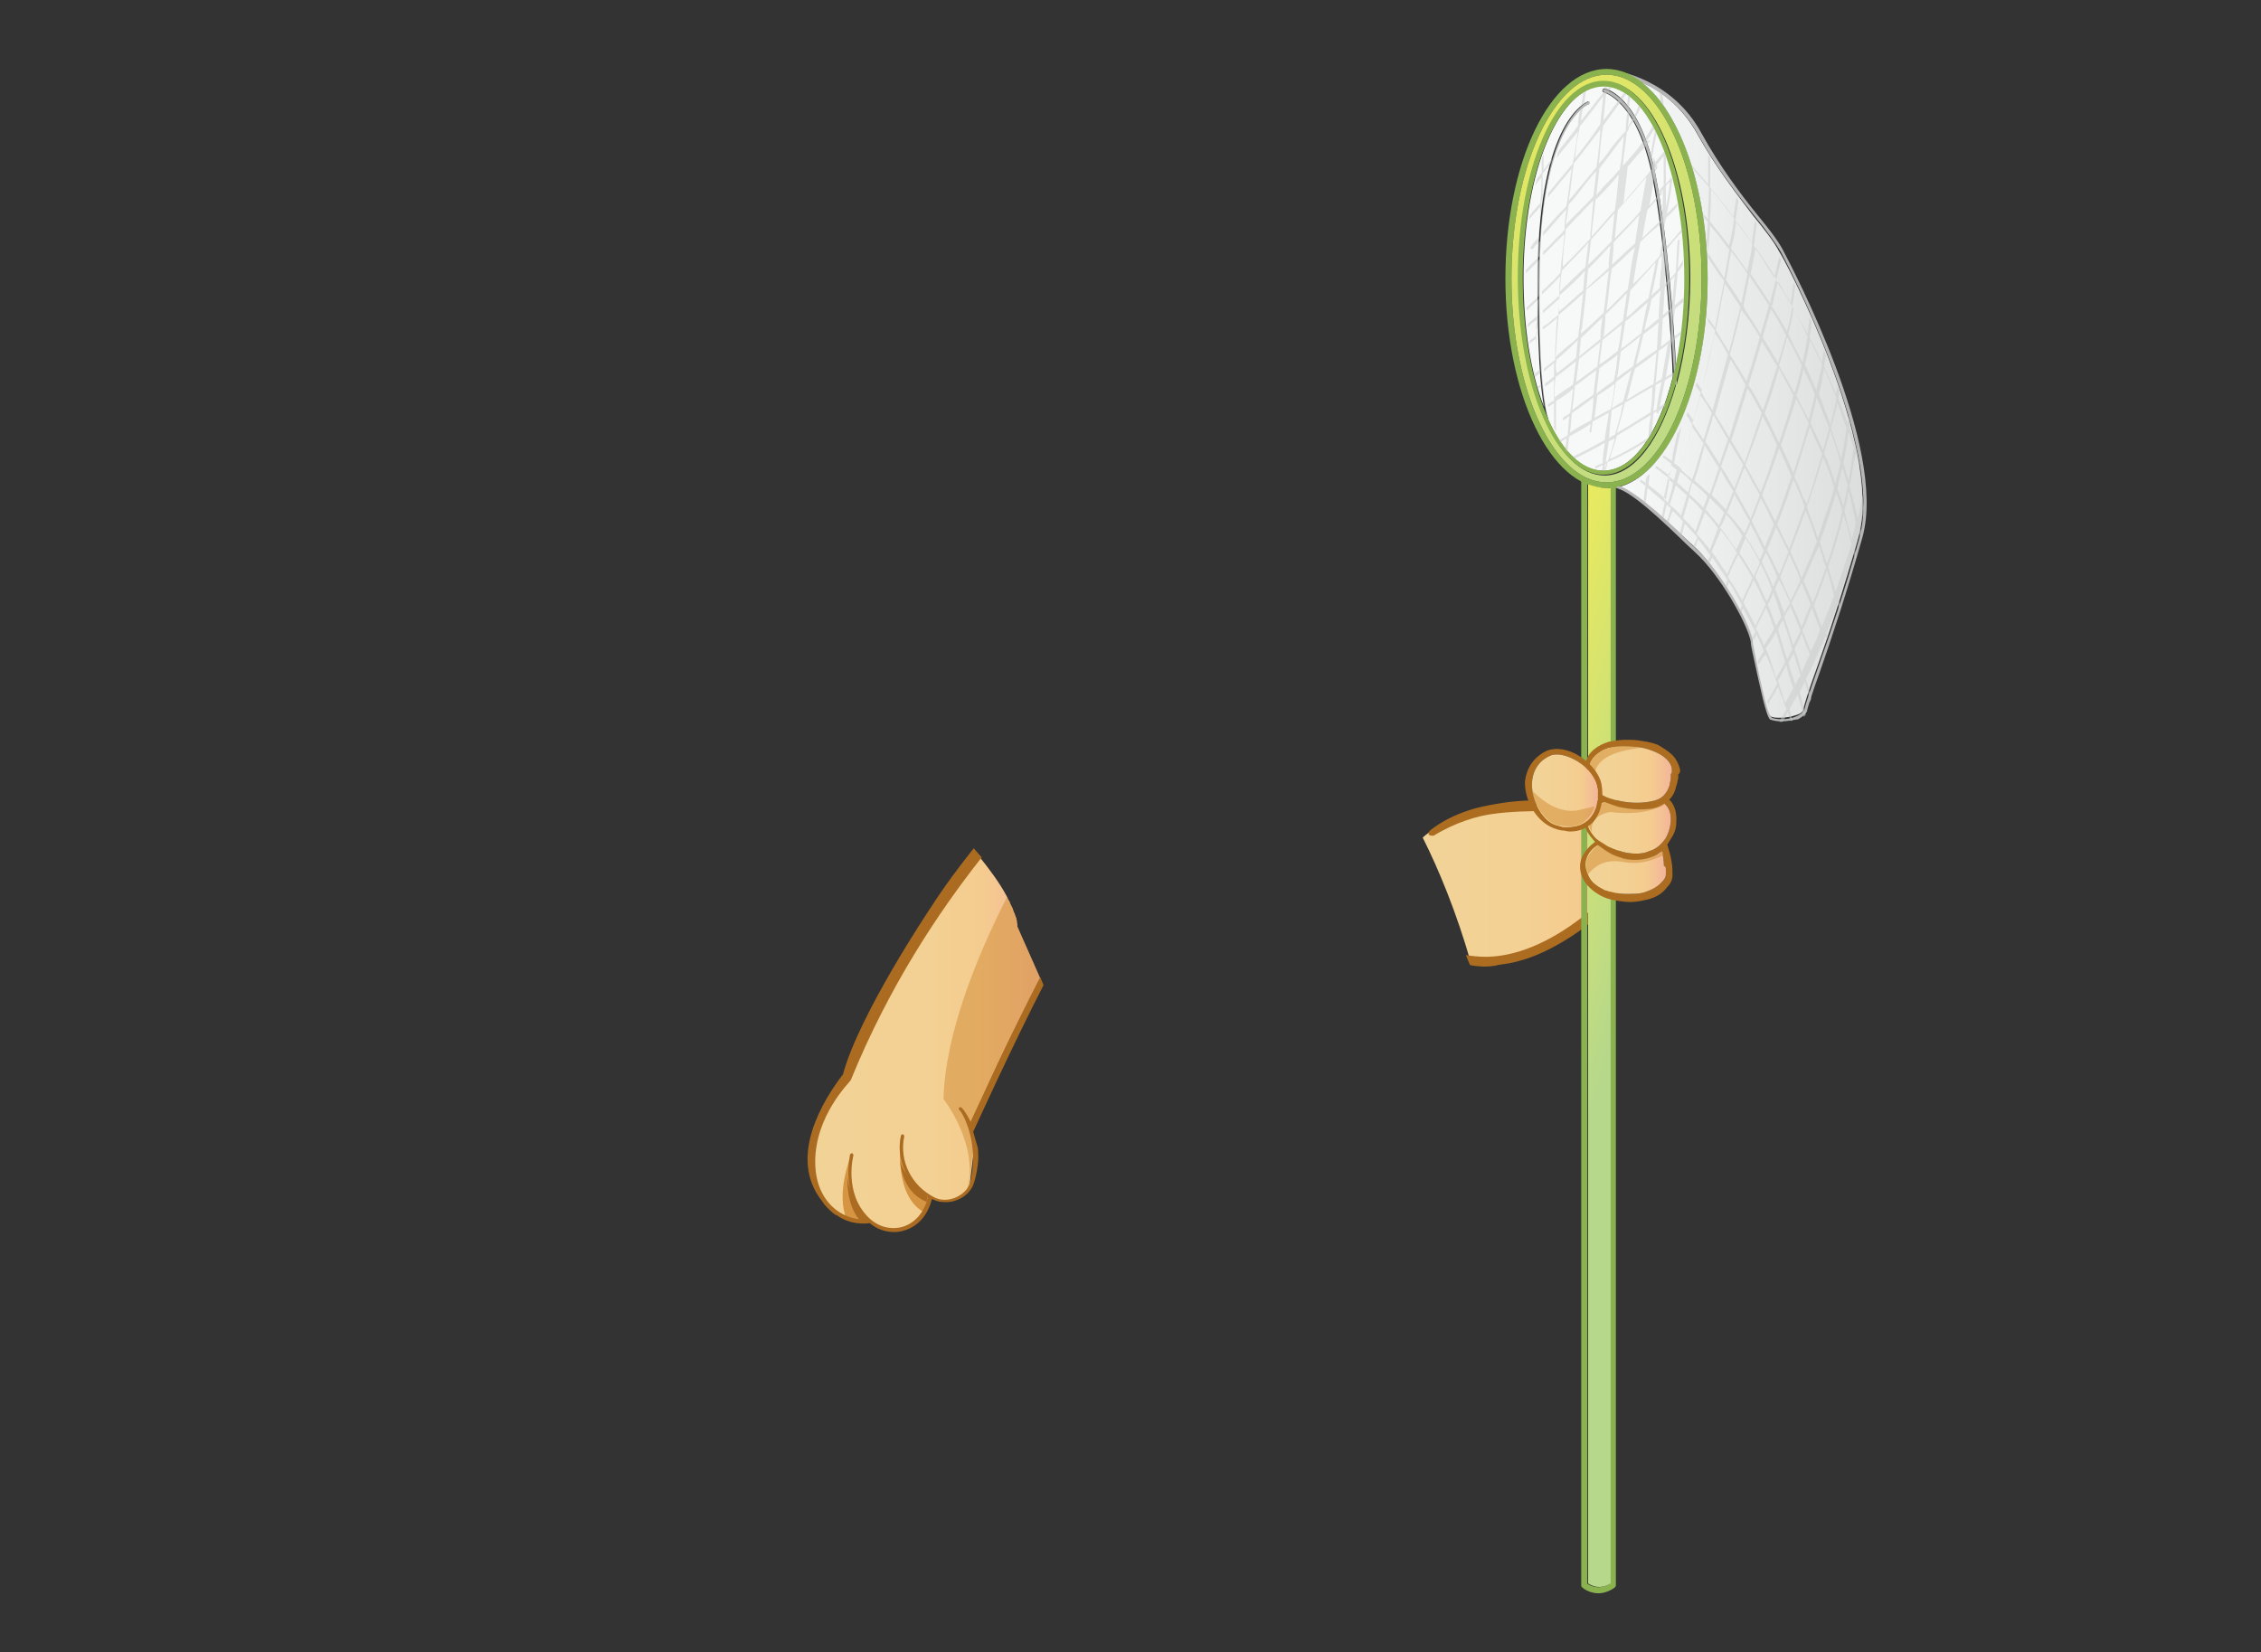 <?xml version="1.0" encoding="utf-8"?>
<!-- Generator: Adobe Illustrator 21.0.0, SVG Export Plug-In . SVG Version: 6.00 Build 0)  -->
<svg version="1.1" id="圖層_1" xmlns="http://www.w3.org/2000/svg" xmlns:xlink="http://www.w3.org/1999/xlink" x="0px" y="0px"
	 viewBox="0 0 822.9 601.4" style="enable-background:new 0 0 822.9 601.4;" xml:space="preserve">
<rect x="0" y="0" width="822.9" height="601.4" fill="#333333" stroke="none"/>
<style type="text/css">
	.st0{fill:url(#SVGID_1_);}
	.st1{fill:#D59543;}
	.st2{fill:#AB6C21;}
	.st3{opacity:0.6;fill:#D59543;enable-background:new    ;}
	.st4{fill:url(#SVGID_2_);}
	.st5{fill:url(#SVGID_3_);}
	.st6{fill:#E1BE3F;}
	.st7{opacity:0.6;fill:#E1BE3F;enable-background:new    ;}
	.st8{fill:url(#SVGID_4_);}
	.st9{fill:#9E9E9F;}
	.st10{fill:#5693AE;}
	.st11{fill:url(#SVGID_5_);}
	.st12{fill:url(#SVGID_6_);}
	.st13{fill:url(#SVGID_7_);}
	.st14{fill:url(#SVGID_8_);}
	.st15{fill:url(#SVGID_9_);}
	.st16{fill:url(#SVGID_10_);}
	.st17{fill:url(#SVGID_11_);}
	.st18{fill:url(#SVGID_12_);}
	.st19{fill:url(#SVGID_13_);}
	.st20{fill:url(#SVGID_14_);}
	.st21{fill:url(#SVGID_15_);}
	.st22{fill:url(#SVGID_16_);}
	.st23{fill:url(#SVGID_17_);}
	.st24{fill:url(#SVGID_18_);}
	.st25{fill:url(#SVGID_19_);}
	.st26{fill:#0D2B47;}
	.st27{opacity:0.53;fill:#21477A;enable-background:new    ;}
	.st28{opacity:0.8;fill:#21477A;enable-background:new    ;}
	.st29{opacity:0.3;fill:#21477A;enable-background:new    ;}
	.st30{fill:url(#SVGID_20_);}
	.st31{fill:#AC6D21;}
	.st32{fill:#B5B5B6;}
	.st33{fill:#8AB350;}
	.st34{fill:url(#SVGID_21_);}
	.st35{fill:#F7F8F8;}
	.st36{fill:url(#SVGID_22_);}
	.st37{fill:url(#SVGID_23_);}
	.st38{opacity:0.51;fill:#C9CACA;enable-background:new    ;}
	.st39{fill:url(#SVGID_24_);}
	.st40{fill:url(#SVGID_25_);}
	.st41{fill:url(#SVGID_26_);}
	.st42{opacity:0.6;fill:#E2BF40;enable-background:new    ;}
	.st43{fill:url(#SVGID_27_);}
	.st44{fill:url(#SVGID_28_);}
	.st45{fill:url(#SVGID_29_);}
	.st46{fill:#E2BF40;}
	.st47{fill:url(#SVGID_30_);}
	.st48{fill:url(#SVGID_31_);}
	.st49{fill:#FFFFFF;}
	.st50{fill:#824323;}
	.st51{fill:#F4E3A5;}
	.st52{fill:#C88E2C;}
	.st53{fill:#AD7327;}
	.st54{fill:url(#SVGID_32_);}
	.st55{fill:url(#SVGID_33_);}
	.st56{fill:#EBA794;}
	.st57{fill:#40210F;}
	.st58{opacity:0.25;fill:#E2BF40;enable-background:new    ;}
	.st59{opacity:0.5;fill:#E2BF40;enable-background:new    ;}
	.st60{fill:#F9E6AA;}
	.st61{fill:#DEBD91;}
	.st62{fill:#D8C7A7;}
	.st63{fill:url(#SVGID_34_);}
	.st64{fill:#4B1F0E;}
	.st65{opacity:0.4;fill:#E2BF40;enable-background:new    ;}
	.st66{opacity:0.72;fill:#E2BF40;enable-background:new    ;}
	.st67{fill:#895424;}
	.st68{fill:#3F210E;}
	.st69{fill:#391E13;}
	.st70{fill:url(#SVGID_35_);}
	.st71{fill:#DCC094;}
	.st72{fill:#DABB74;}
	.st73{fill:#8C5924;}
	.st74{fill:url(#SVGID_36_);}
	.st75{fill:url(#SVGID_37_);}
	.st76{fill:url(#SVGID_38_);}
	.st77{fill:url(#SVGID_39_);}
	.st78{fill:url(#SVGID_40_);}
	.st79{fill:#647D3D;}
	.st80{fill:#303A22;}
	.st81{opacity:0.8;fill:url(#SVGID_41_);enable-background:new    ;}
	.st82{opacity:0.5;fill:url(#SVGID_42_);enable-background:new    ;}
	.st83{opacity:0.8;fill:url(#SVGID_43_);enable-background:new    ;}
	.st84{opacity:0.8;fill:url(#SVGID_44_);enable-background:new    ;}
	.st85{opacity:0.5;fill:url(#SVGID_45_);enable-background:new    ;}
	.st86{opacity:0.5;fill:url(#SVGID_46_);enable-background:new    ;}
	.st87{opacity:0.5;fill:url(#SVGID_47_);enable-background:new    ;}
	.st88{fill:#FBF9D1;}
	.st89{fill:url(#SVGID_48_);}
	.st90{fill:url(#SVGID_49_);}
	.st91{fill:url(#SVGID_50_);}
	.st92{fill:url(#SVGID_51_);}
	.st93{fill:url(#SVGID_52_);}
	.st94{fill:#933223;}
	.st95{fill:url(#SVGID_53_);}
	.st96{fill:url(#SVGID_54_);}
	.st97{fill:url(#SVGID_55_);}
	.st98{fill:url(#SVGID_56_);}
	.st99{fill:url(#SVGID_57_);}
	.st100{fill:url(#SVGID_58_);}
	.st101{fill:url(#SVGID_59_);}
	.st102{fill:url(#SVGID_60_);}
	.st103{fill:url(#SVGID_61_);}
	.st104{fill:url(#SVGID_62_);}
	.st105{fill:url(#SVGID_63_);}
	.st106{fill:url(#SVGID_64_);}
	.st107{fill:url(#SVGID_65_);}
	.st108{fill:url(#SVGID_66_);}
	.st109{fill:url(#SVGID_67_);}
	.st110{fill:url(#SVGID_68_);}
	.st111{fill:url(#SVGID_69_);}
	.st112{fill:url(#SVGID_70_);}
	.st113{fill:url(#SVGID_71_);}
	.st114{fill:url(#SVGID_72_);}
	.st115{fill:url(#SVGID_73_);}
	.st116{fill:url(#SVGID_74_);}
	.st117{fill:#F39F65;}
	.st118{opacity:0.6;}
	.st119{fill:url(#SVGID_75_);}
	.st120{fill:url(#SVGID_76_);}
	.st121{fill:url(#SVGID_77_);}
	.st122{fill:url(#SVGID_78_);}
	.st123{fill:url(#SVGID_79_);}
	.st124{opacity:0.6;fill:url(#SVGID_80_);enable-background:new    ;}
	.st125{opacity:0.6;fill:url(#SVGID_81_);enable-background:new    ;}
	.st126{opacity:0.6;fill:url(#SVGID_82_);enable-background:new    ;}
	.st127{opacity:0.6;fill:url(#SVGID_83_);enable-background:new    ;}
	.st128{opacity:0.6;fill:url(#SVGID_84_);enable-background:new    ;}
	.st129{opacity:0.6;fill:url(#SVGID_85_);enable-background:new    ;}
	.st130{opacity:0.6;fill:url(#SVGID_86_);enable-background:new    ;}
	.st131{opacity:0.6;fill:url(#SVGID_87_);enable-background:new    ;}
	.st132{fill:#F9C9A7;}
	.st133{fill:url(#SVGID_88_);}
	.st134{fill:url(#SVGID_89_);}
	.st135{fill:#D6988B;}
	.st136{fill:url(#SVGID_90_);}
	.st137{opacity:0.5;fill:#D6988B;enable-background:new    ;}
	.st138{opacity:0.4;fill:#F3B699;enable-background:new    ;}
	.st139{fill:url(#SVGID_91_);}
	.st140{fill:url(#SVGID_92_);}
	.st141{fill:url(#SVGID_93_);}
	.st142{fill:url(#SVGID_94_);}
	.st143{fill:url(#SVGID_95_);}
	.st144{fill:#236086;}
	.st145{fill:url(#SVGID_96_);}
	.st146{fill:url(#SVGID_97_);}
	.st147{fill:url(#SVGID_98_);}
	.st148{fill:url(#SVGID_99_);}
	.st149{fill:url(#SVGID_100_);}
	.st150{fill:url(#SVGID_101_);}
	.st151{fill:url(#SVGID_102_);}
	.st152{fill:url(#SVGID_103_);}
	.st153{fill:url(#SVGID_104_);}
	.st154{fill:url(#SVGID_105_);}
	.st155{opacity:0.6;fill:url(#SVGID_106_);enable-background:new    ;}
	.st156{fill:url(#SVGID_107_);}
	.st157{fill:url(#SVGID_108_);}
	.st158{fill:url(#SVGID_109_);}
	.st159{fill:url(#SVGID_110_);}
	.st160{opacity:0.6;fill:#8EC0DA;enable-background:new    ;}
	
		.st161{opacity:0.6;fill:none;stroke:#8EC0DA;stroke-width:1.183;stroke-linecap:round;stroke-miterlimit:10;enable-background:new    ;}
	.st162{fill:#95D2E9;}
	.st163{fill:#FFF9F0;}
	.st164{fill:#C5BAAE;}
	.st165{fill:none;stroke:#95D2E9;stroke-width:0.592;stroke-miterlimit:10;}
	.st166{fill:none;stroke:#95D2E9;stroke-width:0.529;stroke-miterlimit:10;}
	.st167{fill:url(#SVGID_111_);}
	.st168{fill:url(#SVGID_112_);}
	.st169{fill:url(#SVGID_113_);}
	.st170{fill:#FCF1CD;}
	.st171{fill:url(#SVGID_114_);}
	.st172{fill:#AC6E21;}
	.st173{fill:url(#SVGID_115_);}
	.st174{fill:url(#SVGID_116_);}
	.st175{opacity:0.3;fill:url(#SVGID_117_);enable-background:new    ;}
	.st176{fill:#E9D288;}
	.st177{opacity:0.6;fill:#AC6E21;enable-background:new    ;}
	.st178{fill:url(#SVGID_118_);}
	.st179{fill:url(#SVGID_119_);}
	.st180{fill:url(#SVGID_120_);}
	.st181{fill:url(#SVGID_121_);}
	.st182{fill:url(#SVGID_122_);}
	.st183{fill:url(#SVGID_123_);}
	.st184{fill:url(#SVGID_124_);}
	.st185{fill:url(#SVGID_125_);}
	.st186{fill:url(#SVGID_126_);}
	.st187{fill:url(#SVGID_127_);}
	.st188{opacity:0.6;fill:#D69644;enable-background:new    ;}
	.st189{fill:url(#SVGID_128_);}
</style>
<g>
	<g>
		<g>
			
				<linearGradient id="SVGID_1_" gradientUnits="userSpaceOnUse" x1="293.199" y1="222.355" x2="378.239" y2="222.355" gradientTransform="matrix(1 0 0 -1 0 602)">
				<stop  offset="0" style="stop-color:#F2D397"/>
				<stop  offset="0.533" style="stop-color:#F3D093"/>
				<stop  offset="0.753" style="stop-color:#F5CC8F"/>
				<stop  offset="1" style="stop-color:#F3B699"/>
			</linearGradient>
			<path class="st0" d="M378.4,355.7l-8.1-18.3c0-0.4,0-1-0.2-1.5c0-0.2,0-0.4,0-0.4c0-0.4-0.2-0.8-0.2-1s0-0.4-0.2-0.6
				c-0.2-0.4-0.2-0.8-0.4-1.2c0-0.2,0-0.2-0.2-0.4c-0.2-0.6-0.4-1-0.6-1.7c0-0.2-0.2-0.2-0.2-0.4c-0.2-0.4-0.4-0.8-0.6-1.2
				c0-0.2-0.2-0.4-0.2-0.6c-0.2-0.4-0.4-0.8-0.6-1c0-0.2-0.2-0.4-0.2-0.6c-2.9-5.6-7.1-11-10-14.6c-0.2-0.2-0.2-0.2-0.4-0.4
				c-15.8,20-33.7,47.3-47.9,81.6c0,0-12.9,12.3-12.9,29.8s13.3,23.1,20.6,21.4l0,0c8.1,7.1,19.6,2.7,21.9-8.7v-0.2
				c0.4,0.2,1,0.6,1.7,0.8c4.8,2.5,11.2-0.6,13.3-5l0,0l0,0c0-0.2,0.2-0.4,0.2-0.6l-0.2-0.2l1.7-14.2H354v-3.5l-0.6-2.5
				c0.2-0.6,0.6-1.5,0.8-2.3l0.6-1l0.8-2.5v-0.6c2.7-6.5,6.7-15.4,11.9-26c3.3-6.9,7.3-14.2,11.2-21L378.4,355.7z"/>
		</g>
		<path class="st1" d="M327.8,415.8c0,0-2.5,19.2,8.3,25.4l1.9-5.4C338.2,435.8,326.5,430,327.8,415.8z"/>
		<path class="st1" d="M309.3,421.9c0,0-5,12.7-1.2,21.9c0,0,3.3,1.2,8.3,0.8C316.3,444.6,307.6,440.2,309.3,421.9z"/>
		<path class="st2" d="M327.6,421.9c0,0-0.2,11.5,9.6,15.6l0.4-1.7C337.6,435.8,327.4,426.7,327.6,421.9z"/>
		<path class="st2" d="M308.4,428.5c0,0-0.6,10.6,5,16.2l3.5-0.2C317,444.6,309.3,437.3,308.4,428.5z"/>
		<path class="st3" d="M378.4,355.7l-8.1-18.3c0-0.4,0-1-0.2-1.5c0-0.2,0-0.4,0-0.4c0-0.4-0.2-0.8-0.2-1s0-0.4-0.2-0.6
			c-0.2-0.4-0.2-0.8-0.4-1.2c0-0.2,0-0.2-0.2-0.4c-0.2-0.6-0.4-1-0.6-1.7c0-0.2-0.2-0.2-0.2-0.4c-0.2-0.4-0.4-0.8-0.6-1.2
			c0-0.2-0.2-0.4-0.2-0.6c-0.2-0.4-0.4-0.8-0.6-1c0-0.2-0.2-0.4-0.2-0.6c0,0,0-0.2-0.2-0.2c-10.8,21.2-22.5,49.6-23.1,73.5
			c0,0,13.3,16.9,8.5,33.3c0.4-0.4,0.6-1,0.8-1.7l0,0l0,0c0-0.2,0.2-0.4,0.2-0.6l-0.2-0.2l1.7-14.2h-0.4v-3.5l-0.8-3.1l1.9-2.7
			l1-2.5l20-43.5c0,0,1-1.2,2.9-4.2L378.4,355.7z"/>
		<g>
			<path class="st2" d="M354.2,411.9l0.6-1.2l0,0c0.2-0.4,13.1-28.9,25-52.1l-1.2-2.9l0,0c-10.8,20.8-22.7,47.1-25.4,52.7
				c-0.4-1.2-0.8-1.7-0.8-1.7l0,0c-1-1.9-2.3-3.5-2.5-3.5c-0.2-0.2-0.6-0.2-0.8,0c-0.2,0.2-0.2,0.6,0,0.8c0.2,0.2,0.6,0.6,0.8,1
				c0,0,6.9,10.6,3.1,25.8l0,0c-0.8,2.3-2.9,4.2-5.4,5.2c-2.5,1-5.2,1-7.3,0c-8.5-4.2-13.1-13.3-11.2-22.3c0-0.4-0.2-0.6-0.4-0.8
				c-0.4,0-0.6,0.2-0.8,0.4c-1.9,8.7,2.1,17.7,9.8,22.5c-1.2,5.4-4.6,9.4-9.2,10.8c-4.4,1.2-9,0-12.5-3.5c-9-9-5.4-22.5-5.4-22.5
				c0-0.4-0.2-0.6-0.4-0.8c-0.4,0-0.6,0.2-0.8,0.4c0,0.2-3.5,14.4,5.8,23.7l0,0c-2.9,0.2-7.3-0.6-11.2-3.7
				c-3.3-2.7-7.3-7.9-7.3-17.3c0-16.9,12.7-29.1,12.7-29.4l0.2-0.2c14-34.4,32.1-61.4,47.7-81.2l-0.2-0.2c-1-1.2-2.1-2.3-2.7-3.1
				l0,0c-5.2,6.5-10.6,13.7-16,22.1l0,0c0,0-25.8,38.5-31.6,60.2c-7.1,9.2-20.2,30.2-7.7,46c1.2,1.9,2.7,3.3,4,4.4
				c0.4,0.4,1,0.8,1.7,1c0.2,0,0.2,0.2,0.2,0.2l0,0c2.9,1.9,6,2.7,9.2,2.7c0.8,0,1.7,0,2.3-0.2c2.7,2.3,5.8,3.3,9,3.3
				c1.2,0,2.5-0.2,3.7-0.6c5-1.5,8.5-5.6,10-11.5c0.2,0.2,0.6,0.4,0.8,0.4c1.2,0.6,2.7,0.8,4.2,0.8c1.5,0,2.7-0.2,4.2-0.8
				c2.7-1,4.8-3.1,5.8-5.4l0,0c0,0,0,0,0-0.2s0.2-0.2,0.2-0.4l0,0c0,0,1-2.7,1.5-7.1c0.2-1.7,0.2-3.7,0-5.8
				C355.3,415.8,354.6,413.5,354.2,411.9z"/>
		</g>
	</g>
	<g>
		<g>
			<g>
				<linearGradient id="SVGID_2_" gradientUnits="userSpaceOnUse" x1="517.842" y1="321.336" x2="591.713" y2="321.336">
					<stop  offset="0" style="stop-color:#F2D397"/>
					<stop  offset="0.432" style="stop-color:#F3D195"/>
					<stop  offset="0.753" style="stop-color:#F5CC8F"/>
					<stop  offset="1" style="stop-color:#F3B699"/>
				</linearGradient>
				<path class="st4" d="M585.1,304.5l-11.9-8.5l-18.2-3.9c0,0-15.6,2.5-23.8,5c-5.9,1.8-11.1,5.7-13.4,7.8
					c5.9,11.7,12.3,27.3,17.5,45.4c27.5,3.6,53.9-24.9,53.9-24.9s2.6-5.7,3-8.5C592.2,313.7,585.1,304.5,585.1,304.5z"/>
				<path class="st31" d="M588.8,325.4C588.8,325.1,589.2,325.1,588.8,325.4c0.7-0.7,0.7-1.4,0-1.8c-0.4-0.4-1.1-0.4-1.5,0
					c-0.4,0.4-24.9,27.3-50.5,24.5l-3.3-0.4l1.5,3.6c0,0,1.9,0.4,2.6,0.4c0,0,0,0,0.4,0l0,0l0,0l0,0l0,0c1.9,0.4,6.3,0,7.1-0.4
					c2.6-0.4,5.2-0.7,7.4-1.4c5.6-1.4,10.8-3.9,15.6-6.7c5.6-3.2,10.8-7.1,15.6-11.7C584,331.1,589.6,325.8,588.8,325.4
					C589.2,326.2,589.2,325.8,588.8,325.4z"/>
				<path class="st31" d="M557.6,291.4c-7.8,0-16,1.8-16,1.8l0,0c-13.7,2.5-21.2,9.2-21.2,9.2c-0.4,0.4-0.7,1.1-0.4,1.4
					c0.4,0.4,0.7,0.4,1.1,0.4s0.4,0,0.7,0c8.2-5,16-7.1,20.8-7.8c7.1-1.1,15.6-1.1,15.6-1.1S560.2,291.4,557.6,291.4z"/>
			</g>
			<g>
				<g>
					<path class="st32" d="M648.3,262.6c-1.9,0-3.3-0.4-4.1-0.7c-1.5-1.4-3.7-12.1-6.3-24.1c-0.4-1.8-0.7-3.2-0.7-4.3
						c-1.5-7.1-11.5-24.5-20.1-32.3c-0.7-0.7-1.9-1.8-3-2.8c-8.5-8.2-21.2-20.6-26.8-20.9c-0.4,0-0.4-0.4-0.4-0.7
						c0-0.4,0.4-0.4,0.7-0.4c5.9,0.4,19,12.8,27.5,21.3c1.1,1.1,1.9,1.8,3,2.8c8.5,8.2,18.6,25.6,20.1,33c0.4,1.1,0.4,2.5,0.7,4.3
						c1.5,7.1,4.5,22.4,5.9,23.4c1.1,0.7,5.6,1.1,8.9-0.4c1.1-0.4,2.6-1.4,3-2.5c0.4-1.8,1.9-6.4,4.5-13.8
						c4.1-11.7,10.4-29.5,15.6-49c8.9-33-27.1-100.8-28.6-103.7c-1.9-3.2-5.2-7.8-9.3-12.8c-6.3-7.8-14.1-17.8-20.8-29.8
						c-10.4-19.5-30.5-22.4-30.8-22.4c-0.4-0.4-0.4-0.7-0.4-0.7c0-0.4,0.4-0.4,0.7-0.4c0.4,0,20.8,2.8,31.6,22.7
						c6.7,12.1,14.1,22,20.4,29.8c4.1,5,7.4,9.2,9.3,12.8c3.7,7.1,37.9,71.7,29,104.4c-5.6,19.9-11.5,37.6-15.6,49.3
						c-2.6,7.1-4.1,12.1-4.5,13.5c0,1.4-1.5,2.5-3.3,3.6C652.4,262.2,650.1,262.6,648.3,262.6z"/>
					<path class="st32" d="M563.5,152.5C563.2,152.5,563.2,152.5,563.5,152.5c-0.4-0.7-4.1-10.3-3.3-55
						c0.7-53.6,17.5-60.4,18.2-60.7c0.4,0,0.7,0,0.7,0.4s0,0.7-0.4,0.7s-17.1,7.1-17.8,59.6c-0.7,44.7,3,54.3,3,54.3
						C563.9,152.2,563.9,152.5,563.5,152.5L563.5,152.5z"/>
					<path class="st32" d="M609.6,140.1C609.2,140.1,609.2,139.8,609.6,140.1c-0.4-0.7-2.2-47.2-7.8-75.6
						c-5.6-28-17.8-30.9-17.8-30.9c-0.7-0.4-0.7-0.7-0.7-0.7c0-0.4,0.4-0.4,0.7-0.4c0.4,0,13,2.8,18.6,31.6
						c5.6,28.4,7.4,74.9,7.8,75.6C610,139.8,610,140.1,609.6,140.1L609.6,140.1z"/>
				</g>
				<path class="st33" d="M584.7,177.7c-20.4,0-36.8-34.4-36.8-76.3c0-42.2,16.3-76.3,36.8-76.3c20.4,0,36.8,34.4,36.8,76.3
					C621.5,143.7,605.2,177.7,584.7,177.7z M584.7,27.2c-19,0-34.6,33.4-34.6,74.2s15.6,74.2,34.6,74.2c19,0,34.6-33.4,34.6-74.2
					S603.7,27.2,584.7,27.2z"/>
				<path class="st33" d="M581.8,580c-2.6,0-4.8-1.1-5.9-2.1c-0.4-0.4-0.4-0.4-0.4-0.7V175.3c0-0.7,0.4-1.1,1.1-1.1
					c0.7,0,1.1,0.4,1.1,1.1v401.2c1.1,0.7,4.1,2.5,8.2,0V176.7c0-0.7,0.4-1.1,1.1-1.1c0.7,0,1.1,0.4,1.1,1.1v400.1
					c0,0.4,0,0.7-0.4,1.1C585.8,579.3,583.6,580,581.8,580z"/>
				<linearGradient id="SVGID_3_" gradientUnits="userSpaceOnUse" x1="508.078" y1="42.204" x2="645.722" y2="148.542">
					<stop  offset="0" style="stop-color:#F2ED56"/>
					<stop  offset="1" style="stop-color:#B6D88B"/>
				</linearGradient>
				<path class="st5" d="M584.7,27.2c-19,0-34.6,33.4-34.6,74.2s15.6,74.2,34.6,74.2c19,0,34.6-33.4,34.6-74.2
					S603.7,27.2,584.7,27.2z M610,140.1c-5.6,19.9-15.2,33-26,33c-17.1,0-31.2-32-31.2-71.7c0-39.4,14.1-71.7,31.2-71.7
					c17.1,0,31.2,32,31.2,71.7c0,13.8-1.9,27-4.8,38c0,0.4,0,0.4,0,0.4C610,139.8,610,139.8,610,140.1z"/>
				<path class="st35" d="M583.2,32.9c0,0.4,0,0.4,0.4,0.7c0,0,12.3,2.8,17.8,30.9c4.8,24.5,7.1,62.5,7.4,72.8
					c-5.2,20.6-14.5,34.1-25.3,34.1c-7.8,0-14.9-7.1-20.1-18.8c0,0,0.4-0.4,0-0.7c0,0-3.7-9.9-3-54.3c0.7-52.5,17.5-59.6,17.8-59.6
					s0.4-0.4,0.4-0.7c0-0.4-0.4-0.4-0.7-0.4c-0.7,0.4-17.5,7.1-18.2,60.7c-0.4,30.2,1.1,44.4,2.2,50.4c-4.8-12.4-7.4-28.8-7.4-46.9
					c0-38.7,13-69.9,29.4-69.9s29.4,31.2,29.4,69.9c0,11.4-1.1,22.4-3.3,32c-0.7-13.8-3-46.9-7.4-69.2C597,35,584.4,32.2,584,32.2
					S583.2,32.5,583.2,32.9z"/>
				<linearGradient id="SVGID_4_" gradientUnits="userSpaceOnUse" x1="590.145" y1="145.689" x2="677.955" y2="145.689">
					<stop  offset="0" style="stop-color:#F7F8F8"/>
					<stop  offset="1" style="stop-color:#DCDDDD"/>
				</linearGradient>
				<path class="st8" d="M676.5,195.1c-5.6,19.9-11.5,37.6-15.6,49c-2.6,7.1-4.1,12.1-4.5,13.8c0,1.4-1.5,2.1-3,2.5
					c-3.3,1.1-7.8,1.1-8.9,0.4c-1.5-1.1-4.5-16.3-5.9-23.4c-0.4-1.8-0.7-3.2-0.7-4.3c-1.5-7.5-11.9-24.9-20.1-33
					c-0.7-0.7-1.9-1.8-3-2.8c-7.4-7.1-18.2-17.4-24.9-20.2c17.8-5.3,31.6-37.3,31.6-75.6c0-32.7-10-60.7-23.8-71.4
					c6.3,2.8,14.5,8.5,20.1,18.8c6.7,12.1,14.5,22,20.4,29.8c4.1,5,7.4,9.2,9.3,12.8C649.4,94,685.4,162.1,676.5,195.1z"/>
				<linearGradient id="SVGID_5_" gradientUnits="userSpaceOnUse" x1="515.464" y1="358.585" x2="587.388" y2="378.783">
					<stop  offset="0" style="stop-color:#F2ED56"/>
					<stop  offset="1" style="stop-color:#B6D88B"/>
				</linearGradient>
				<path class="st11" d="M586.2,177.7v398.7c-4.1,2.5-7.1,0.7-8.2,0V176.3c2.2,0.7,4.5,1.4,7.1,1.4
					C585.1,177.7,585.8,177.7,586.2,177.7z"/>
				<path class="st33" d="M583.6,172.8c-17.1,0-31.2-32-31.2-71.7s13.7-71.7,31.2-71.7c17.1,0,31.2,32,31.2,71.7
					S600.7,172.8,583.6,172.8z M583.6,31.5c-16.3,0-29.4,31.2-29.4,69.9s13,69.9,29.4,69.9s29.4-31.2,29.4-69.9S600,31.5,583.6,31.5
					z"/>
				<g>
					<path class="st38" d="M601.1,58.1c0.7-3.2,1.1-6.4,1.9-9.6c-0.4-0.4-0.4-0.7-0.7-1.4c-0.4,2.8-1.1,6-1.5,9.2
						C600.7,56.7,601.1,57.4,601.1,58.1z"/>
					<path class="st38" d="M592.9,39.3c0-1.4,0.4-2.8,0.4-4.3c-0.4-0.4-0.4-0.4-0.7-0.7c0,1.4-0.4,2.5-0.4,3.9
						C592.5,38.9,592.5,39.3,592.9,39.3z"/>
					<path class="st38" d="M594.8,42.1c0,0.4,0.4,0.7,0.4,0.7c0.7-1.1,1.5-2.5,1.9-3.9c-0.4-0.4-0.4-0.4-0.7-0.7
						C595.9,39.6,595.5,41.1,594.8,42.1z"/>
					<path class="st38" d="M589.6,35.7c0.4,0.4,0.4,0.4,0.7,0.7c0.4-0.7,1.1-1.4,1.5-2.1c-0.4,0-0.4-0.4-0.7-0.4
						C590.7,34.3,590.3,35,589.6,35.7z"/>
					<path class="st38" d="M599.2,160.7c0.7-0.7,1.1-1.8,1.9-2.8c0.4-2.5,0.4-5,0.7-7.5c0.4-0.4,0.7-0.4,1.1-0.7v0.4
						c0,0.4,0.7,0.7,0.7,0.4c0-0.4,0-0.7,0.4-1.1c0.7-0.4,1.1-1.1,1.9-1.4c0-0.4,0.4-1.1,0.4-1.4c-0.7,0.4-1.5,1.1-2.2,1.4
						c0.7-3.2,1.1-6.4,1.9-9.6c1.1-0.7,2.2-1.4,3.3-1.8c0-0.4,0-0.7,0-1.1c-1.1,0.7-1.9,1.1-3,1.8c0.7-4.3,1.5-8.5,2.2-12.8
						c0,0,0,0,0.4-0.4c0-0.4,0-0.7,0-1.1l0,0l0,0c0-1.4,0-2.8-0.4-4.3c-0.4,1.8-0.4,3.2-0.7,5c-1.1,0.7-2.2,1.8-3.3,2.5
						c0.4-3.6,0.4-6.7,0.7-10.3c1.1-0.7,1.9-1.8,3-2.5c0-0.4,0-0.7,0-1.1c-1.1,0.7-1.9,1.4-3,2.5c0.4-3.6,0.4-6.7,0.7-10.3l0,0
						c0.4-0.4,0.7-0.7,1.1-1.1c0-0.4,0-0.7,0-1.1c-0.4,0.4-0.7,0.7-1.1,1.1c0-3.2,0.4-6,0.4-9.2c-0.4-2.1-0.4-3.9-0.7-6
						c0,1.1,0,2.1,0,3.2c-0.4,0.4-0.4,0.7-0.7,0.7c0.4-1.1,0.4-2.1,0.7-3.6c0-0.4,0-0.7,0.4-1.1c0-1.1-0.4-2.1-0.4-3.2
						c-0.4,2.8-1.1,6-1.5,8.9c-3,3.6-6.3,7.1-9.7,10.3c0.7-5,1.5-9.9,2.6-15.3c1.9-1.8,3.7-3.6,5.9-5.3c0.7-0.7,1.9-1.8,2.6-2.5
						c0-0.4,0-0.7,0-1.1c-2.6,2.5-5.2,5-7.8,7.5c0.7-3.6,1.1-6.7,1.9-10.3c1.9-1.8,3.3-3.9,5.2-5.7c0-0.4,0-0.7,0-1.1
						c-1.5,1.8-3,3.6-4.5,5.3c0.7-4.3,1.5-8.5,2.2-12.8c0.4-0.4,0.4-0.7,0.7-1.1c0-0.4,0-0.7-0.4-1.1l-0.4,0.4c0-0.4,0-0.7,0-1.1
						c0-0.7-0.4-1.4-0.4-2.1c-0.4,1.4-0.4,2.8-0.7,4.3c-3.3,4.3-7.1,8.2-10.4,12.4c0.4-4.3,1.1-8.9,1.5-13.1c2.2-2.5,4.1-5,6.3-7.1
						c0.7-0.7,1.1-1.4,1.9-2.5c-2.6,0.7-2.6,0.4-2.6,0.4c-2.2,3.2-4.8,6-7.4,8.9c0.4-4.3,1.1-8.5,1.5-12.4c0.4-0.4,0.7-0.7,0.7-1.4
						c0.7-1.1,1.1-1.8,1.9-2.8c0-0.4-0.4-0.7-0.4-0.7c-0.7,1.1-1.1,2.1-1.9,3.2c0.4-1.8,0.4-3.6,0.7-5.3c-0.4-0.4-0.4-0.7-0.7-1.1
						c-0.4,2.5-0.7,5.3-0.7,7.8c-2.6,2.8-4.8,5.3-6.7,8.2c-1.1,1.4-1.9,2.5-3,3.6c0-0.4,0-0.4,0-0.7c0.4-4.3,0.7-8.9,1.5-13.1
						c2.2-2.8,4.1-5.7,6.3-8.5c-0.4-0.4-0.4-0.4-0.7-0.7c-1.9,2.5-3.7,5-5.6,7.5c0.4-3.6,0.7-6.7,1.1-10.3l0,0
						c-0.4,0-0.7-0.4-0.7-0.4l0,0c-3,3.6-5.6,7.1-8.5,10.7c0-1.4,0.4-2.8,0.7-4.6c-0.4,0.4-0.7,0.7-1.1,1.1
						c-0.4,1.8-0.7,3.6-0.7,5.3c-2.2,3.2-4.8,6-7.1,9.2c-0.4,0.7-0.4,1.4-0.7,2.5c2.6-3.2,5.2-6.4,7.8-9.6
						c-0.7,3.9-1.1,7.8-1.9,11.7c-3,3.6-5.9,7.1-8.9,10.7c0,0.4,0,1.1-0.4,1.8c3-3.6,5.9-7.1,8.9-10.7c-0.7,4.6-1.1,8.9-1.9,13.5
						c-0.7,1.1-1.9,2.1-2.6,2.8c-1.9,2.1-4.1,4.6-5.9,6.7c0,0.4,0,1.1,0,1.4c3-3.2,5.6-6.4,8.5-9.6c-0.4,2.5-0.7,5-0.7,7.5
						c-1.5,1.8-3.3,3.2-4.8,5c-1.1,1.1-1.9,2.1-3,2.8c0,0.4,0,0.7,0,1.4c2.6-2.5,5.2-5.3,7.8-7.8c-0.4,4.6-1.1,9.2-1.5,14.2
						c-0.7,0.7-1.5,1.8-2.2,2.5c-1.5,1.4-3,2.8-4.5,4.3c0,0.4,0,0.7,0,1.1c2.2-2.1,4.5-4.3,6.7-6.7c-0.4,2.5-0.4,5-0.4,7.1
						c-1.9,1.8-4.1,3.6-5.9,5.3c0,0.4,0,0.7,0,1.1c1.9-1.8,4.1-3.6,5.9-5.3c0,2.1-0.4,3.9-0.4,6c-0.7,0.4-1.1,1.1-1.9,1.4
						c-1.1,1.1-2.2,2.1-3.7,2.8c0,0.4,0,0.7,0,1.1c1.9-1.4,3.7-2.8,5.2-4.3c-0.4,3.9-0.4,7.5-0.7,11.4c0,1.4,0,2.5,0,3.9
						c-1.5,1.1-2.6,2.1-4.1,3.2c0,0.4,0,0.7,0,1.1c1.1-1.1,2.6-2.1,3.7-3.2c0,1.8,0,3.6,0,5c-1.1,0.7-2.2,1.8-3.3,2.5
						c0,0.4,0,0.7,0,1.1c1.1-0.7,2.2-1.4,3.3-2.5c0,2.5,0,5,0,7.5c-0.7,0.4-1.5,1.1-2.2,1.4c0,0.4,0,0.7,0,1.1
						c0.7-0.4,1.5-1.1,2.2-1.4c0,2.8,0,5.7,0,8.9c0.4,0.4,0.4,1.1,0.7,1.4c0,0,0,0,0-0.4c0-3.6,0-7.1,0-10.7
						c2.2-1.4,4.5-2.8,6.3-4.6c-0.4,1.8-0.4,3.6-0.7,5.7c0,1.1-0.4,2.1-0.4,3.2c-0.7,0.7-1.9,1.1-2.6,1.8c-0.4,0.4,0,1.1,0.4,0.7
						c0.7-0.4,1.5-1.1,1.9-1.4c-0.4,2.5-0.4,4.6-0.7,7.1c-1.1,0.7-1.9,1.1-3,1.8c0,0.4,0.4,0.4,0.4,0.7c0.7-0.4,1.5-1.1,2.2-1.4
						c0,1.4-0.4,2.8-0.4,3.9c0.4,0.4,0.4,0.7,0.7,1.1c0.4-1.8,0.4-3.6,0.7-5.7c2.6-1.4,5.2-2.8,7.8-4.6c0,1.1-0.4,2.1-0.4,2.8
						c0,0.4,0.7,0.4,0.7,0c0-1.1,0.4-2.5,0.4-3.6c1.9-1.1,3.7-2.1,5.9-3.2c-0.4,3.2-1.1,6.7-1.5,9.9c-3.7,2.1-7.8,4.3-11.5,6
						c0.4,0.4,0.4,0.4,0.7,0.7c3.7-1.8,7.4-3.6,10.8-5.7c0,0.4,0,0.4,0,0.7c-0.4,2.1-0.7,4.6-0.7,6.7c-0.7,0.4-1.9,0.7-2.6,1.1
						c-0.4,0.4,0,1.1,0.4,0.7c0.7-0.4,1.5-0.7,2.2-1.1c0,0.7,0,1.1-0.4,1.8c0.4,0,0.4,0,0.7,0s0.7,0,0.7,0c0.4-1.1,0.7-1.8,0.7-2.8
						C590.3,166,594.8,163.5,599.2,160.7z M600,159.3c-4.5,2.8-9.3,5.7-14.1,7.8c0.7-2.8,1.9-5.7,2.6-8.5c4.1-2.5,8.2-5,12.3-7.5
						C600.3,154,600,156.8,600,159.3z M600.7,150.1c-4.1,2.5-7.8,5-12.3,7.5c1.1-3.6,2.2-7.5,3-11c3.3-1.8,6.7-3.9,10-5.7
						C601.4,144,601.1,147.2,600.7,150.1z M586.2,89.3c-0.4,2.8-0.7,5.3-0.7,8.2c-2.6,2.5-5.6,5-8.2,7.5c0.4-2.5,0.4-4.6,0.7-7.1
						C581,95,583.6,92.2,586.2,89.3z M578,96.4c0.4-3.2,0.7-6,1.1-9.2c3-3.2,5.6-6.4,8.5-9.6c-0.4,3.6-0.7,6.7-1.1,10.3
						C583.6,90.8,581,93.6,578,96.4z M585.5,98.6c-0.7,5-1.1,10.3-1.9,15.3c-2.6,2.5-5.2,5-8.2,7.5c0-0.7,0-1.1,0.4-1.8
						c0.4-4.6,1.1-9.2,1.5-14.2C579.9,103.5,582.5,101.1,585.5,98.6z M589.9,128c2.2-1.8,4.8-3.6,7.1-5.7c-0.7,3.6-1.9,7.5-2.6,11
						c-1.9,1.4-4.1,2.8-5.9,4.3c0-0.7,0.4-1.4,0.4-2.1C589.2,133,589.6,130.5,589.9,128z M588.8,127.7c-2.2,1.8-4.5,3.6-6.7,5
						c0.4-2.8,0.7-6,1.1-8.9c2.2-1.8,4.8-3.9,7.1-5.7C589.9,121.3,589.6,124.5,588.8,127.7z M595.1,134.1c2.6-1.8,5.2-3.6,7.8-5.7
						c-0.4,3.9-0.7,7.5-1.1,11.4c-3.3,1.8-6.3,3.6-9.7,5.7C593.3,141.5,594,137.6,595.1,134.1z M595.5,132.7c0.7-3.6,1.9-7.5,2.6-11
						c1.9-1.4,3.7-2.8,5.6-4.3c-0.4,3.2-0.4,6.7-0.7,9.9C600.3,129.1,597.7,130.9,595.5,132.7z M597.4,121.3
						c-2.6,1.8-4.8,3.9-7.4,5.7c0.4-3.2,1.1-6.7,1.5-9.9c3-2.5,5.6-4.6,8.2-7.1C598.8,113.8,598.1,117.4,597.4,121.3z M590.7,116.7
						c-2.2,2.1-4.8,3.9-7.1,6c0.4-2.8,0.7-5.3,0.7-8.2c2.6-2.5,5.2-5,7.8-7.8C591.8,109.9,591,113.5,590.7,116.7z M583.2,115.6
						c-0.4,2.5-0.7,5.3-0.7,7.8c-2.6,2.1-5.2,4.3-7.8,6.4c0.4-2.1,0.4-4.3,0.7-6.7C578,120.6,580.6,118.1,583.2,115.6z M582.5,124.5
						c-0.4,1.8-0.4,3.6-0.7,5c0,1.4-0.4,2.5-0.4,3.9c-2.6,1.8-5.2,3.9-7.8,5.7c0.4-2.8,0.7-5.7,1.1-8.5
						C576.9,128.8,579.9,126.6,582.5,124.5z M582.1,134.1c2.2-1.8,4.5-3.2,6.7-5c-0.4,3.2-0.7,6.4-1.5,9.6c-2.2,1.4-4.1,2.8-6.3,4.6
						C581.4,139.8,581.8,136.9,582.1,134.1z M588.1,139.1c1.9-1.4,3.7-2.8,5.6-4.3c-1.1,3.9-1.9,7.5-3,11.4
						c-1.5,0.7-2.6,1.4-4.1,2.5C587.3,145.1,587.7,141.9,588.1,139.1z M602.9,149c-0.4,0.4-0.7,0.4-1.1,0.7c0-1.4,0.4-2.8,0.4-4.3
						c0-1.8,0.4-3.6,0.4-5.3c0.7-0.4,1.5-0.7,2.2-1.1C604,142.2,603.3,145.8,602.9,149z M607,125.2c-0.7,4.3-1.5,8.5-2.2,12.8
						c-0.7,0.4-1.5,0.7-2.2,1.4c0.4-3.9,0.7-7.8,1.1-11.7C604.8,127,605.9,126.3,607,125.2z M603.7,116c-1.9,1.4-3.3,2.8-5.2,4.3
						c0.7-3.9,1.9-7.5,2.6-11.4c1.1-1.1,2.2-2.1,3.3-3.2C604,109.2,603.7,112.8,603.7,116z M603.7,94.3c0.4-0.4,0.7-0.7,1.1-1.1
						c0,1.8,0,3.9-0.4,5.7c0,2.1-0.4,3.9-0.4,6c-1.1,1.1-2.2,1.8-3,2.8C602.2,103.2,602.9,98.6,603.7,94.3z M602.6,95.4
						c-0.7,4.3-1.9,8.9-2.6,13.1c-1.5,1.4-3.3,2.8-4.8,4.3c-1.1,1.1-2.2,2.1-3.3,2.8c0.4-3.2,1.1-6.7,1.5-9.9
						C596.2,102.5,599.6,98.9,602.6,95.4z M592.9,102.1c0,1.1-0.4,2.1-0.4,3.2c-2.6,2.5-5.2,5.3-7.8,7.8c0.7-5,1.1-10.3,1.9-15.3
						c3-2.5,5.6-5.3,8.5-7.8C594,94,593.6,98.2,592.9,102.1z M595.1,88.6c-3,2.5-5.6,5.3-8.5,7.8c0.4-2.8,0.7-5.3,0.7-8.2
						c3-3.2,6.3-6.4,9.3-9.9l0,0C596.2,81.9,595.5,85.4,595.1,88.6z M597,67c0.7-0.7,1.5-1.8,2.2-2.5c-0.7,4.3-1.5,8.5-2.2,12.4
						c-3,3.6-6.3,6.7-9.3,9.9c0.4-3.6,0.7-6.7,1.1-10.3C591.4,73.4,594.4,70.2,597,67z M587.7,76.6c-3,3.2-5.6,6.4-8.5,9.6
						c0.4-4.6,1.1-9.2,1.5-13.5c3-2.8,5.9-6,8.5-9.2C588.8,67.7,588.4,72,587.7,76.6z M591,49.6c-0.4,3.9-0.7,8.2-1.5,12.1
						c-1.1,1.1-2.2,2.5-3.3,3.6c-1.9,1.8-3.7,3.9-5.2,5.7c0.4-3.2,0.7-6.4,1.1-9.6C585.1,57.4,588.1,53.5,591,49.6z M573.9,51.7
						c0.4-2.1,0.7-3.9,1.1-5.7c3-3.6,5.6-7.1,8.5-11c-0.4,3.6-0.7,7.1-1.1,10.3c-3,4.3-5.9,8.5-9.3,12.4
						C573.6,55.6,573.6,53.5,573.9,51.7z M572.8,59.5c3.3-3.9,6.3-8.2,9.7-12.4c-0.4,4.6-0.7,9.2-1.5,13.8c-3.3,3.9-6.7,8.2-10,12.1
						C571.7,68.4,572.1,63.8,572.8,59.5z M571,74.4c1.9-2.1,3.7-4.3,5.2-6.4c1.5-1.8,3-3.9,4.8-5.7c-0.4,3.2-0.7,6.4-1.1,9.2
						c-3.3,3.6-6.7,6.7-10,10.3C570.2,79.4,570.6,76.9,571,74.4z M569.9,83.3c1.9-1.8,3.3-3.6,5.2-5.3c1.5-1.8,3-3.2,4.8-5
						c-0.4,4.3-0.7,8.2-1.1,12.4c0,0.4,0,1.1,0,1.4c-3.3,3.6-6.7,7.1-10,10.3C568.7,92.5,569.5,87.9,569.9,83.3z M568.4,98.6
						c3.3-3.6,6.7-6.7,9.7-10.3c-0.4,2.8-0.7,6-1.1,8.9c-3,2.8-6.3,6-9.3,8.9C568,103.5,568,101.1,568.4,98.6z M567.6,107.5
						c3.3-2.8,6.3-5.7,9.3-8.9c-0.4,2.5-0.4,4.6-0.7,7.1c-3,2.5-5.9,5.3-8.9,7.8C567.3,111.4,567.6,109.2,567.6,107.5z M567.3,114.6
						c3-2.5,5.9-5,8.9-7.8c-0.7,5.3-1.1,10.7-1.9,16c-1.1,1.1-2.2,2.1-3.3,2.8c-1.5,1.4-3.3,2.8-4.8,4.3
						C566.5,124.5,566.9,119.5,567.3,114.6z M566.5,130.9c2.6-2.1,5.2-4.6,7.8-7.1c-0.4,2.1-0.4,4.3-0.7,6.4
						c-0.4,0.4-0.7,0.7-1.1,1.1c-1.9,1.4-4.1,3.2-5.9,4.6C566.1,134.4,566.1,132.7,566.5,130.9z M565.8,144.7c0-2.5,0-5,0.4-7.5
						c2.6-1.8,4.8-3.6,7.4-5.7c-0.4,2.8-0.7,5.7-1.1,8.5C570.2,141.5,568,143,565.8,144.7z M573.2,140.5c2.6-1.8,5.2-3.9,7.8-5.7
						c-0.4,2.8-0.7,6-1.1,8.9c-2.6,1.8-5.2,3.6-7.8,5.7C572.8,146.2,572.8,143.3,573.2,140.5z M579.2,152.9
						c-2.6,1.4-5.2,2.8-7.8,4.6c0.4-2.5,0.4-4.6,0.7-7.1c2.6-1.8,5.2-3.6,7.8-5.7C579.9,147.2,579.5,150.1,579.2,152.9z
						 M580.3,152.2c0.4-2.8,0.7-5.3,1.1-8.2c2.2-1.4,4.1-2.8,6.3-4.3c-0.4,3.2-0.7,6.4-1.5,9.2C584,150.1,582.1,151.1,580.3,152.2z
						 M586.6,149.3c1.5-0.7,2.6-1.4,4.1-2.1c-0.4,1.1-0.7,2.1-0.7,3.2c-0.7,2.5-1.5,5.3-2.2,7.8c-0.7,0.4-1.5,0.7-2.2,1.4
						C585.8,156.1,586.2,152.9,586.6,149.3z M584,170.6c0-0.7,0-1.1,0.4-1.8h0.4C584.4,169.6,584,170.3,584,170.6z M584.4,168.2
						c0.4-2.5,0.7-5,1.1-7.5c0.7-0.4,1.5-0.7,2.2-1.1c-0.7,2.8-1.5,5.7-2.6,8.5C584.7,167.8,584.4,168.2,584.4,168.2z"/>
					<path class="st38" d="M599.2,51.4c1.1-1.4,2.2-3.2,3-4.6c-0.4-0.4-0.4-0.7-0.7-1.1c-0.7,1.8-1.9,3.2-2.6,4.6
						C598.8,50.6,598.8,51,599.2,51.4z"/>
					<path class="st38" d="M562.1,147.9c0-0.4,0-0.4,0-0.7l0,0C561.7,147.6,562.1,147.9,562.1,147.9z"/>
					<path class="st38" d="M575.4,38.6c0.4-0.4,0.7-0.7,1.1-0.7c0.4-1.4,0.4-3.2,0.7-4.6c-0.4,0-0.7,0.4-1.1,0.7
						C576.2,35.4,575.8,36.8,575.4,38.6z"/>
					<path class="st38" d="M559.5,140.8c0,0.4,0,0.7,0.4,0.7c0.4-0.4,0.7-0.7,1.1-0.7c0-0.4,0-0.7,0-1.1
						C560.6,140.1,560.2,140.5,559.5,140.8z"/>
					<path class="st38" d="M611.8,121.7c0-0.4,0-0.7,0-1.1c-0.7,0.7-1.9,1.4-2.6,2.1c0,0.4,0,0.7,0,1.1
						C610,123.1,610.7,122.4,611.8,121.7z"/>
					<path class="st38" d="M558.7,137.3c0.7-0.7,1.5-1.1,1.9-1.8c0-0.4,0-0.7,0-1.1c-0.7,0.7-1.5,1.1-2.2,1.8
						c0.4-5,0.7-10.3,0.7-15.3l0.4-0.4c0-0.4,0-0.7,0-1.1l-0.4,0.4c0-1.8,0.4-3.6,0.4-5.7l0,0c0-0.4,0-0.7,0-1.1l0,0v-0.4
						c0-4.6,0-9.6,0-15.6c0-8.2,0.7-15.3,1.5-21.3c0-0.7,0-1.8,0-2.5l0.4-0.4c0-0.4,0-1.1,0.4-1.4c0,0.4-0.4,0.4-0.4,0.7
						c0-0.4,0-0.7,0-1.1c0-2.5,0-5.3,0-7.8c1.1-1.1,1.9-2.5,3-3.6c0.4-0.7,0.4-1.4,0.7-2.1c-1.1,1.4-2.2,2.8-3.3,4.3
						c0-1.8,0-3.9,0-5.7c-0.4,0.7-0.7,1.8-0.7,2.5c0,1.4,0,2.8,0,4.3c-0.7,0.7-1.1,1.4-1.9,2.5c0,0.7-0.4,1.4-0.4,2.1
						c0.7-1.1,1.5-2.1,2.2-2.8c0,3.2,0,6-0.4,9.2c-1.5,1.8-3,3.2-4.1,5c0,0.4,0,1.1-0.4,1.4c1.5-1.8,3-3.2,4.5-5
						c0,3.6-0.4,7.1-0.4,11c-1.1,1.1-2.2,2.1-3,3.6c-0.4,0.4,0.4,1.1,0.7,0.7c0.7-1.1,1.5-1.8,2.6-2.8c0,1.8,0,3.6,0,5.3
						c-1.9,1.8-3.7,3.6-5.2,5.3c0,0.4,0,0.7,0,1.1c1.9-1.8,3.7-3.6,5.2-5.3c0,4.6-0.4,8.9-0.4,13.5c-1.5,1.4-3,2.8-4.5,4.3
						c0,0.4,0,0.7,0,1.1c1.5-1.4,3-2.8,4.5-4.3c0,2.1-0.4,3.9-0.4,6c-1.1,0.7-1.9,1.8-3,2.5c-0.4,0.4-0.4,0.4-0.7,0.7
						c0,0.4,0,0.7,0,1.1c1.1-1.1,2.2-2.1,3.7-2.8c0,1.8-0.4,3.6-0.4,5.7c-0.7,0.7-1.9,1.4-2.6,2.1c0,0.4,0,0.7,0,1.1
						c0.7-0.7,1.5-1.4,2.6-2.1c-0.4,3.9-0.4,7.8-0.7,11.7C558,134.8,558.3,136.2,558.7,137.3z"/>
					<path class="st38" d="M605.5,55.3c-1.5,1.8-2.6,3.2-4.1,5c0,0.4,0,0.7,0.4,1.1c1.1-1.4,2.6-3.2,3.7-4.6c0,3.6,0,7.1,0,10.7
						c-0.7,0.7-1.5,1.8-2.2,2.5c0,0.4,0,0.7,0,1.1c0.7-0.7,1.5-1.4,1.9-2.1c0,3.6,0,6.7-0.4,10.3l-0.4,0.4c0,0.4,0,0.7,0,1.1
						l0.4-0.4c0,0.4,0,0.7,0,1.1s0,0.4,0,0.7c0.4,2.1,0.4,3.9,0.7,6c0-2.1,0-4.6,0.4-6.7c0-0.7,0.4-1.4,0.4-2.1
						c1.5-1.4,3-2.8,4.1-4.3c0-0.4,0-0.7,0-1.1c-1.1,1.4-2.6,2.5-3.7,3.9c0.7-4.3,1.5-8.2,1.9-12.4c0-0.4-0.4-0.7-0.4-1.1
						c0,0,0,0,0,0.4c0,0-0.4,0-0.4,0.4l0,0c-0.4,0.7-1.1,1.1-1.5,1.8c0-1.4,0-2.8,0-4.3c0-1.8,0-3.2,0-5
						C606.3,56.3,605.9,55.6,605.5,55.3C605.5,54.9,605.5,54.9,605.5,55.3z M606.3,67.7c0.4-0.4,0.7-1.1,1.5-1.4
						c-0.4,3.2-0.7,6-1.5,9.2C606.3,72.7,606.3,70.2,606.3,67.7z"/>
					<path class="st38" d="M584,31.5c0,0.4,0,0.7,0,1.1c0.4,0,0.7,0,1.5,0.4c0.4-0.4,0.7-0.7,1.1-1.1c-0.4,0-0.7,0-1.1,0
						s-0.4,0-0.7,0.4c0-0.4,0-0.4,0-0.7C584.7,31.5,584.4,31.5,584,31.5z"/>
					<path class="st38" d="M612.2,83.3c-1.9,2.1-3.7,4.6-5.9,6.7c0,0.4,0,0.7,0,1.1c1.9-2.1,3.7-4.6,5.9-6.7
						C612.2,84,612.2,83.7,612.2,83.3z"/>
					<path class="st38" d="M607,142.6C607,142.6,607.4,142.6,607,142.6c0.4,0,0.4-0.4,0.4-0.7C607.4,141.9,607,142.2,607,142.6z"/>
					<path class="st38" d="M608.9,118.5c0.4-2.1,0.4-3.9,0.7-6c1.1-1.1,2.2-1.8,3.3-2.8c0-0.4,0-0.7,0-1.1c0,0,0,0-0.4,0
						c-1.1,0.7-1.9,1.8-3,2.5c0.4-3.9,0.7-7.8,1.1-12.1c0.7-0.7,1.5-1.8,1.9-2.8c0-0.4,0-1.1,0-1.4c-0.7,1.1-1.1,1.8-1.9,2.8
						c0.4-3.2,0.4-6.7,0.7-9.9c0-0.7-0.7-0.4-0.7,0c-0.4,3.9-0.4,7.5-0.7,11.4c-0.7,1.1-1.9,2.1-2.6,2.8c0,0.4,0,0.7,0,1.1
						c0.7-0.7,1.5-1.8,2.2-2.5c-0.4,3.9-0.7,7.8-1.1,11.7l-0.4,0.4c0,0.4,0,0.7,0,1.1l0,0c0,0.4,0,0.7,0,0.7
						C608.5,115.3,608.9,117,608.9,118.5z"/>
				</g>
				<g>
					<path class="st38" d="M604,33.6c0,1.1,0.4,2.1,0.4,3.6c0.4,0.4,0.7,0.7,1.1,1.4c0-1.4-0.4-2.8-0.4-3.9
						C604.8,34,604.4,33.6,604,33.6z"/>
					<path class="st38" d="M678,180.2c-0.7,2.8-1.1,5.7-1.9,8.5c-0.7-3.9-1.9-7.8-3-11.7c0-0.7,0.4-1.1,0.4-1.8
						c0.7-3.6,1.1-6.7,1.9-10.3c0.4,1.8,1.1,3.6,1.5,5.3c-0.4-3.2-1.1-6.4-1.9-9.6v0.4c-0.7-1.8-1.1-3.6-1.9-5.3
						c0-0.7,0-1.1,0.4-1.8c-0.4-0.7-0.4-1.4-0.7-2.1c0,0.7,0,1.4-0.4,2.1c-1.1-2.5-1.9-5.3-3-7.8c0-0.4-0.4-0.7-0.4-1.1
						c0.4-1.1,0.4-2.1,0.4-2.8c-0.4-0.7-0.4-1.1-0.7-1.8c0,1.1-0.4,2.1-0.4,3.2c-1.5-3.6-3-7.1-4.5-10.3c0.4-1.4,0.7-2.8,0.7-4.3
						c-0.4-0.4-0.4-1.1-0.7-1.4c-0.4,1.4-0.4,2.8-0.7,4.3c-1.5-3.2-3-6-4.5-9.2c0.4-1.8,0.7-3.9,0.7-5.7c-0.4-0.4-0.4-1.1-0.7-1.4
						c-0.4,2.1-0.4,3.9-0.7,6c-1.9-3.6-3.7-6.7-5.6-9.9c0.4-2.5,0.7-5,1.1-7.5c-0.4-0.4-0.4-1.1-0.7-1.4c-0.4,2.5-0.4,5.3-1.1,7.8
						c-1.5-2.8-3.3-5.7-5.2-8.5c0.7-2.5,1.1-5,1.9-7.5c-0.4-0.4-0.4-0.7-0.7-1.1c-0.7,2.5-1.1,5-1.9,7.5c-2.6-3.9-4.8-7.8-7.4-11.4
						c0.4-2.8,0.7-5.3,1.1-8.2c-0.4-0.4-0.4-0.7-0.7-1.1c-0.4,2.8-0.7,5.3-1.1,8.2c-0.4-0.7-1.1-1.4-1.5-2.1c-1.5-2.1-3-3.9-4.5-6
						c0.4-2.5,0.7-5,1.1-7.5c-0.4-0.4-0.4-0.7-0.7-1.1c-0.4,2.5-0.7,5-1.1,7.1c-2.6-3.6-5.6-7.1-8.5-10.7c0-3.6,0-7.1,0-10.7
						c-0.4-0.4-0.7-1.1-0.7-1.4c0,3.6,0,7.5,0,11c-2.2-2.5-4.5-5-6.3-7.5c0.4,0.7,0.4,1.4,0.7,1.8c1.9,2.1,4.1,4.6,5.9,6.7
						c0,3.9-0.4,7.8-0.4,11.7c-0.7-0.7-1.1-1.4-1.9-2.1c0,0.4,0,1.1,0.4,1.4c0.4,0.7,1.1,1.1,1.5,1.8c0,2.1-0.4,3.9-0.4,6
						c0,1.8,0.4,3.2,0.4,5c0.4-3.2,0.7-6.7,0.7-9.9c2.6,2.8,4.8,6,7.1,8.9c-0.7,3.6-1.1,7.1-1.9,10.3c-1.9-3.2-4.1-6-5.9-9.2
						c0,0.7,0,1.1,0,1.8c1.9,2.8,3.7,5.7,5.9,8.5c-0.7,3.9-1.5,7.5-2.2,11.4c-0.4,1.8-0.7,3.9-1.1,5.7c-0.7-1.4-1.9-2.5-2.6-3.9
						c0,0.4,0,0.7,0,1.4c0.7,1.1,1.9,2.5,2.6,3.6c-1.5,7.1-3.3,14.2-4.8,21.3c-0.7-0.7-1.1-1.8-1.9-2.5c0,0.4-0.4,0.7-0.4,1.1
						c0.7,0.7,1.1,1.8,1.9,2.5c-0.7,3.6-1.9,6.7-2.6,10.3c-0.7-1.1-1.5-2.1-2.2-3.2c0,0.4-0.4,0.7-0.4,1.1c0.7,1.1,1.5,2.5,2.2,3.6
						c-1.5,5.3-2.6,10.3-4.1,15.6v0.4c-0.7-0.7-1.5-1.4-2.6-2.1c0.7-4.6,1.9-8.9,2.6-13.5c-0.4,1.1-0.7,1.8-1.5,2.8
						c-0.7,3.2-1.5,6.7-1.9,9.9c-1.1-0.7-1.9-1.4-3-2.1c0,0.4-0.4,0.4-0.4,0.7c1.1,0.7,2.2,1.8,3.3,2.5c-0.4,1.4-0.7,2.8-0.7,4.3
						c-1.5-1.1-3.3-2.5-4.8-3.6l0,0l-0.4,0.4v0.4c1.9,1.1,3.3,2.5,5.2,3.9c-0.4,1.4-0.4,2.5-0.7,3.9c-0.4,1.1-0.4,2.5-0.7,3.6
						c-1.9-1.8-4.1-3.6-6.3-5.3c0-1.4,0.4-2.8,0.4-3.9c-0.4,0.4-0.7,0.7-1.1,0.7c0,0.7-0.4,1.8-0.4,2.5c-0.4-0.4-1.1-0.7-1.5-1.1
						c-0.4,0-0.4,0.4-0.7,0.4c0.7,0.7,1.5,1.1,2.2,1.8c-0.4,1.8-0.4,3.6-0.7,5.3c0.4,0.4,0.4,0.4,0.7,0.7c0.4-1.8,0.4-3.6,0.7-5.3
						c2.2,1.8,4.1,3.6,6.3,5.3c-0.4,1.8-0.7,3.2-1.1,5c0.4,0.4,0.4,0.4,0.7,0.7c0.4-1.8,0.7-3.2,1.1-5c0.4,0.4,0.7,0.7,1.5,1.4
						c-0.4,1.4-0.7,2.8-1.5,4.6c0.4,0.4,0.4,0.4,0.7,0.7c0.4-1.4,0.7-2.8,1.5-4.3c1.5,1.4,2.6,2.5,3.7,3.9c-0.4,1.4-0.7,2.8-1.1,4.3
						c0.4,0.4,0.4,0.4,0.7,0.7c0.4-1.4,0.7-2.8,1.1-4.3c1.5,1.8,3,3.2,4.5,5c-0.4,1.1-0.7,2.1-1.5,3.2c0.4,0.4,0.4,0.4,0.7,0.7
						c0.4-1.1,0.7-2.1,1.1-3.2c1.5,1.8,3,3.9,4.5,6c-0.4,0.7-0.7,1.4-1.1,2.1c0.4,0.4,0.4,0.4,0.7,0.7c0.4-0.7,0.7-1.4,1.1-2.1
						c1.9,2.8,3.7,5.3,5.6,8.2c-0.4,0.7-0.4,1.1-0.7,1.8c0.4,0.4,0.4,0.7,0.4,0.7c0.4-0.7,0.4-1.1,0.7-1.8c1.9,2.8,3.3,5.7,4.8,8.5
						c-0.4,0.4-0.4,1.1-0.7,1.4c0,0.4,0.4,0.7,0.4,1.1c0.4-0.4,0.4-1.1,0.7-1.4c1.5,2.8,3,5.7,4.5,8.5c-0.4,0.7-0.7,1.4-1.1,2.1
						c0,0.4,0.4,0.7,0.4,1.1c0.4-0.7,0.7-1.4,1.1-2.1c1.1,2.1,1.9,3.9,2.6,6c-0.7,1.1-1.5,2.5-2.2,3.6c0,0.4,0,0.7,0.4,1.1
						c0.7-1.1,1.5-2.5,2.6-3.6c1.5,3.6,3,7.1,4.1,10.7c-1.1,2.1-2.2,4.3-3.7,6.4c0,0.4,0.4,0.7,0.4,1.1c1.1-2.1,2.6-4.3,3.7-6.4
						c0.4,1.4,0.7,2.5,1.5,3.9c0.4,1.4,0.7,2.8,1.5,4.3c-0.7,1.4-1.9,2.8-2.6,4.6c0.4,0,0.7,0,1.1,0c0.7-1.1,1.5-2.1,1.9-3.6
						c0.4,1.1,0.7,2.1,1.1,3.2c0.4,0,0.7,0,0.7,0c-0.4-1.4-0.7-2.8-1.1-4.3c1.1-1.8,1.9-3.6,3-5.3c0.7,2.8,1.5,5.3,2.2,8.2
						c0.4-0.4,0.4-0.4,0.7-0.7c-0.7-2.8-1.5-5.7-2.2-8.5c0.7-1.1,1.1-2.1,1.9-3.6c0.7,2.5,1.5,5,1.9,7.5c0-0.4,0.4-1.1,0.4-1.4
						c-0.7-2.5-1.1-4.6-1.9-7.1c2.6-5,4.8-10.3,7.1-15.6c0,0,0,0,0,0.4c0.4,0.4,1.1,0.4,0.7-0.4c0-0.4-0.4-0.7-0.4-1.1
						c1.5-3.6,3-7.1,4.1-11c0.4,1.1,0.4,2.1,0.7,2.8c0-0.4,0.4-1.1,0.4-1.4c-0.4-1.1-0.4-1.8-0.7-2.8c1.9-5.7,3.7-11,5.6-16.7
						c0,1.1,0.4,1.8,0.4,2.8c0-0.7,0.4-1.4,0.4-1.8c0-0.7-0.4-1.8-0.4-2.5c0.7-2.1,1.1-3.9,1.5-6c0.4,1.1,0.4,1.8,0.4,2.8l0,0
						c0-0.7,0.4-1.4,0.4-2.1c0-1.1-0.4-1.8-0.4-2.8c0.4-1.8,0.7-3.6,1.1-5.3c0-0.4,0-0.7,0.4-1.1C678,182.7,678,181.3,678,180.2z
						 M672.8,157.2c0.7,1.8,1.1,3.6,1.9,5.7c-0.7,3.9-1.1,8.2-1.9,12.1c-0.7-2.1-1.1-4.3-1.9-6.4c0.4-1.8,0.7-3.9,1.1-5.7
						C672.4,161.1,672.4,159.3,672.8,157.2z M640.8,179.2c-1.9-3.2-3.7-6.7-5.6-9.9c2.2-6,4.5-11.7,6.3-17.8
						c0.4,0.7,0.7,1.4,1.1,2.1c1.5,2.8,3,5.7,4.1,8.5C644.9,167.8,643.1,173.5,640.8,179.2z M647.5,163.2c1.5,3.2,3,6.7,4.5,10.3
						c-1.9,5.7-3.7,11-5.9,16.3c-1.5-3.2-3.3-6.4-4.8-9.6C643.4,174.6,645.7,168.9,647.5,163.2z M640.5,180.2
						c-1.1,2.8-2.2,5.7-3.3,8.5c-1.9-3.2-3.7-6.7-5.6-9.9c0.7-1.8,1.1-3.2,1.9-5c0.4-1.1,0.7-2.5,1.5-3.6
						C636.7,173.5,638.6,177,640.5,180.2z M638.6,187.3c0.7-2.1,1.5-3.9,2.2-6c1.9,3.2,3.3,6.4,4.8,9.6c-1.1,2.8-2.2,5.7-3.3,8.2
						c-1.5-3.2-3.3-6.4-4.8-9.6C637.9,188.8,638.2,188,638.6,187.3z M646.4,192c1.5,2.8,3,6,4.5,8.9c-1.1,2.8-2.2,5.3-3.3,8.2
						c-1.5-2.8-3-6-4.5-8.9C644.2,197.6,645.3,194.8,646.4,192z M646.8,190.9c2.2-5.3,4.1-11,5.9-16.3c1.5,3.2,3,6.7,4.1,9.9
						c-1.9,5-3.7,10.3-5.6,15.3C649.7,196.9,648.3,194.1,646.8,190.9z M655.7,179.5c-0.7-2.1-1.9-4.3-2.6-6c1.9-6,3.7-12.1,5.6-18.1
						c1.5,3.2,3,6.7,4.5,9.9c-1.1,3.2-1.9,6.7-3,9.9c-0.7,2.8-1.9,5.7-2.6,8.2C656.8,182,656.1,180.9,655.7,179.5z M652.7,172.1
						c-1.5-3.6-3-6.7-4.5-9.9c1.9-5.7,3.7-11.4,5.6-17c1.5,2.8,3,6,4.5,8.9C656.4,160.4,654.6,166.4,652.7,172.1z M648.6,157.9
						c-0.4,1.1-0.7,2.1-1.1,3.2c-1.9-3.6-3.3-7.1-5.2-10.7c1.9-5.3,3.7-10.7,5.2-16.3c0.7,1.4,1.5,2.8,2.2,4.3
						c1.1,1.8,2.2,3.9,3,5.7C651.6,148.6,650.1,153.3,648.6,157.9z M642.7,146.2c-0.4,1.1-0.7,2.1-1.1,3.2c-1.5-3.2-3.3-6.4-5.2-9.2
						c1.5-5.3,3.3-10.7,4.8-16c1.9,3.2,3.7,6,5.6,9.2C645.3,137.6,644.2,141.9,642.7,146.2z M641.2,150.4c-2.2,6-4.1,12.1-6.3,18.1
						c-1.5-2.8-3.3-5.7-4.8-8.2c2.2-6.4,4.1-12.8,5.9-18.8C637.9,144,639.3,147.2,641.2,150.4z M634.5,169.2
						c-1.1,2.8-2.2,5.7-3.3,8.5c-1.5-2.5-3-5.3-4.8-7.8c0.7-2.5,1.9-5,2.6-7.5c0-0.4,0.4-1.1,0.4-1.4
						C631.2,163.9,632.7,166.4,634.5,169.2z M630.8,178.8c-0.7,2.1-1.9,4.6-2.6,6.7c-1.9-1.8-3.3-3.6-5.2-5.3c1.1-3.2,2.2-6,3.3-9.2
						C627.5,173.8,629.3,176.3,630.8,178.8z M631.2,179.9c1.9,3.2,3.7,6.7,5.6,9.9c-0.7,1.4-1.1,2.8-1.9,4.3
						c-1.9-2.5-4.1-5.3-6.3-7.5C629.7,184.1,630.4,182,631.2,179.9z M637.1,190.9c1.9,3.2,3.3,6.4,4.8,9.6c-0.4,1.1-0.7,2.1-1.5,3.2
						c-1.5-2.8-3.3-6-5.2-8.5C636,193.4,636.7,192.3,637.1,190.9z M642.7,201.2c1.5,2.8,3,6,4.1,8.9c-0.4,1.1-1.1,2.5-1.5,3.6
						c-1.1-3.2-2.6-6-4.1-9.2C641.6,203.3,642.3,202.2,642.7,201.2z M647.5,211.1c0.7,1.4,1.5,2.8,2.2,4.3s1.1,2.8,1.9,3.9
						c-0.7,1.4-1.5,2.5-2.2,3.9c-1.1-2.8-2.2-6-3.3-8.9C646.4,213.6,646.8,212.5,647.5,211.1z M647.9,210.1c1.1-2.8,2.2-5.3,3.3-8.2
						c1.1,2.1,1.9,4.3,3,6.4c0.4,1.1,0.7,1.8,1.1,2.8c-1.1,2.5-2.2,5-3.7,7.5C650.5,215.7,649,212.9,647.9,210.1z M651.6,200.8
						c1.9-5,3.7-9.9,5.6-14.9c1.5,3.9,3,7.5,4.1,11.4c-1.9,4.3-3.7,8.9-5.6,13.1C654.6,207.2,653.1,204,651.6,200.8z M657.6,184.5
						c2.2-6,4.1-12.1,5.9-18.1c1.5,3.6,3,7.5,4.1,11c-0.7,3.2-1.9,6.4-3,9.6c-1.1,2.8-1.9,6-3,8.9
						C660.5,192.3,659,188.4,657.6,184.5z M665,167.5c-0.4-0.7-0.7-1.4-1.1-2.5c0.7-2.8,1.5-5.3,2.2-8.2c1.5,3.9,2.6,7.5,3.7,11.4
						c-0.4,2.5-1.1,5-1.9,7.8C667.2,173.5,666.1,170.3,665,167.5z M663.5,163.9c-1.5-3.2-3-6.7-4.5-9.9c0.7-3.2,1.5-6,2.2-9.2
						c1.5,3.6,3,7.1,4.5,11C665,158.6,664.2,161.4,663.5,163.9z M658.3,152.9c-1.5-2.8-3-6-4.5-8.9c1.1-3.2,1.9-6.4,2.6-9.6
						c1.5,3.2,3,6,4.1,9.2C659.8,146.9,659,149.7,658.3,152.9z M653.1,143c-1.9-3.2-3.7-6.7-5.6-9.9c0.7-2.8,1.9-6,2.6-9.2
						c0-0.4,0-0.7,0.4-1.1c1.9,3.6,3.7,6.7,5.2,10.3C655,136.6,654.2,139.8,653.1,143z M647.1,132c-1.9-3.2-3.7-6.4-5.6-9.2
						c1.1-3.6,1.9-6.7,3-10.3c1.9,2.8,3.7,6,5.2,8.9c0,0.4,0.4,0.4,0.4,0.7C649,125.2,648.3,128.8,647.1,132z M640.8,121.7
						c-1.1-1.8-2.2-3.6-3.3-5.3c-1.1-1.8-2.2-3.2-3-5c0.7-3.6,1.5-7.1,2.2-11c2.2,3.6,4.8,7.1,7.1,10.7
						C642.7,114.9,641.9,118.1,640.8,121.7z M640.5,122.7c-1.1,3.6-1.9,6.7-3,10.3c-0.7,1.8-1.1,3.9-1.9,5.7c-1.1-1.8-1.9-3.2-3-5
						c-1.1-1.4-1.9-3.2-3-4.6c1.5-5.3,3-11,4.1-16.3C636.4,116,638.6,119.5,640.5,122.7z M635.3,140.1c-1.9,6.4-4.1,12.8-5.9,19.2
						c-0.7-1.1-1.1-2.1-1.9-3.2c-1.1-1.8-2.2-3.6-3.3-5.3c1.9-6.7,3.7-13.5,5.6-19.9C631.5,133.4,633.4,136.6,635.3,140.1z
						 M628.9,160c-1.1,3.2-2.2,6-3,8.9c-1.5-2.5-3-4.6-4.5-7.1c-0.4-0.4-0.4-0.7-0.7-1.1c0.7-2.5,1.5-4.6,2.2-7.1
						c0.4-0.7,0.4-1.8,0.7-2.5C625.6,154.3,627.1,157.2,628.9,160z M625.6,170.3c-1.1,3.2-2.2,6.4-3.3,9.6c0,0,0,0-0.4-0.4
						c-1.9-1.4-3.3-3.2-5.2-4.6c1.5-4.3,2.6-8.5,3.7-12.8C622.3,165,623.7,167.5,625.6,170.3z M621.5,180.6
						c-0.4,1.4-1.1,2.8-1.5,3.9v0.4l0,0c-1.5-1.8-3.3-3.2-5.2-5c0.4-1.4,0.7-2.8,1.1-4.3C618.2,177.4,620,179.2,621.5,180.6z
						 M622.3,181.3c1.9,1.8,3.7,3.6,5.2,5.3c-0.7,1.4-1.1,3.2-1.9,4.6c-1.5-1.8-3.3-3.9-4.8-5.7
						C621.1,184.1,621.9,182.7,622.3,181.3z M628.2,187.3c1.9,1.8,3.3,3.9,4.8,6c0.4,0.7,0.7,1.1,1.1,1.8c-0.7,1.8-1.5,3.6-2.2,5
						c-1.9-2.8-3.7-5.3-5.9-8.2C627.1,190.5,627.8,188.8,628.2,187.3z M635.3,195.9c1.9,2.8,3.7,5.7,5.2,8.9c-0.7,1.8-1.5,3.2-2.2,5
						c-1.5-2.8-3.3-5.7-5.2-8.5C633.8,199.1,634.5,197.6,635.3,195.9z M640.8,205.4c1.5,2.8,3,6,4.1,9.2c-0.4,1.1-1.1,2.5-1.5,3.6
						c0,0.4-0.4,0.4-0.4,0.7c-1.5-2.8-2.6-6-4.1-8.9C639.3,208.6,640.1,207.2,640.8,205.4z M645.3,215.7c1.1,2.8,2.2,5.7,3,8.9
						c-0.7,1.1-1.1,2.1-1.9,3.2c-1.1-2.5-1.9-5.3-3-7.8l0,0C644.2,218.6,644.9,217.2,645.3,215.7z M649,225.7
						c0.7,2.8,1.9,5.3,2.6,8.2c0.4,0.7,0.4,1.8,0.7,2.5c-0.7,1.1-1.1,2.5-1.9,3.6c-1.1-3.6-2.2-7.1-3.3-10.7
						C647.5,227.8,648.3,226.7,649,225.7z M649.4,224.6c0.7-1.4,1.5-2.8,2.2-3.9c1.1,2.8,2.6,5.7,3.7,8.9c-0.7,1.8-1.9,3.6-2.6,5.3
						C651.6,231.4,650.5,228.2,649.4,224.6z M652,219.6c0.4-0.7,0.7-1.4,1.1-2.1c0.7-1.8,1.9-3.6,2.6-5.3c1.1,2.5,2.2,5.3,3.3,7.8
						c-1.1,2.8-2.2,5.3-3.3,8.2C654.6,225.7,653.5,222.5,652,219.6z M656.4,211.5c1.9-4.3,3.7-8.5,5.6-12.8c0.4,0.7,0.4,1.4,0.7,2.1
						c0.7,1.8,1.1,3.9,1.9,5.7c-1.5,4.3-3,8.5-4.8,12.8C658.7,216.8,657.6,214,656.4,211.5z M662.4,197.3c2.2-6,4.1-12.1,5.9-18.1
						c0.7,2.1,1.5,4.3,2.2,6.7c-0.7,3.9-1.9,7.5-3,11.4c-0.7,2.5-1.5,5.3-2.6,7.8C663.9,202.2,663.1,199.8,662.4,197.3z
						 M668.7,177.7c0.7-2.5,1.1-5,1.9-7.5c0.7,2.1,1.1,4.3,1.9,6.4c-0.4,2.5-1.1,5-1.5,7.5C670.2,182,669.4,179.9,668.7,177.7z
						 M668.7,146.5c1.1,3.2,2.2,6,3.3,9.2c-0.4,3.9-1.1,7.5-1.9,11.4c-1.1-3.6-2.6-7.5-3.7-11c0,0,0,0,0-0.4
						C667.2,152.5,668.3,149.3,668.7,146.5z M663.9,134.1c1.5,3.6,3,7.1,4.5,10.7c-0.4,2.8-1.1,5.7-1.9,8.5c0,0.4,0,0.7-0.4,1.1
						c-0.7-2.5-1.9-4.6-2.6-7.1c-0.4-1.4-1.1-2.5-1.5-3.9c0.4-1.4,0.7-2.8,1.1-4.3C663.1,137.6,663.5,135.9,663.9,134.1z
						 M658.7,123.8c1.5,2.8,3,6,4.5,8.9c-0.7,3.2-1.5,6.4-2.2,9.2c-1.5-3.2-2.6-6-4.1-9.2C657.6,129.8,658.3,127,658.7,123.8z
						 M652.7,112.4c1.9,3.2,3.7,6.7,5.2,10.3c-0.7,3.2-1.1,6.4-1.9,9.2c-1.9-3.6-3.3-6.7-5.2-10.3
						C651.6,118.5,652.4,115.6,652.7,112.4z M647.1,102.5c1.9,2.8,3.3,5.7,5.2,8.9c-0.4,3.2-1.1,6.4-1.9,9.2
						c-1.9-3.2-3.7-6.4-5.6-9.2c0-0.4,0-0.4,0.4-0.7C645.7,107.8,646.4,105.3,647.1,102.5z M639,90.1c2.6,3.9,5.2,7.5,7.4,11.4
						c-0.7,2.8-1.5,5.7-2.2,8.9c-1.9-3.2-4.1-6.4-6.3-9.6c-0.4-0.4-0.4-0.7-0.7-1.1c0-0.7,0.4-1.8,0.4-2.5
						C638.2,94.7,638.6,92.2,639,90.1z M631.9,80.5c2.2,2.8,4.1,5.3,5.9,8.2c-0.4,3.2-1.1,6.4-1.9,9.9c-1.9-2.8-4.1-5.7-5.9-8.2
						c0-0.4,0.4-1.1,0.4-1.4C631.2,86.2,631.5,83.3,631.9,80.5z M622.3,80.5c0.4-3.9,0.4-7.8,0.4-11.7c3,3.6,5.6,7.1,8.5,10.7
						c-0.4,3.2-1.1,6.7-1.9,9.9C627.1,86.5,624.9,83.7,622.3,80.5z M630.1,91.5c2.2,2.8,4.1,5.3,5.9,8.2c-0.7,3.6-1.5,7.1-2.2,10.7
						c-1.9-2.8-3.7-5.7-5.6-8.5C628.9,98.6,629.3,95,630.1,91.5z M627.8,103.2c1.9,2.8,3.7,5.7,5.6,8.5c-0.7,3.6-1.9,7.1-2.6,10.3
						c-0.4,2.1-1.1,3.9-1.5,6c-1.5-2.5-3.3-5.3-4.8-7.8C625.6,114.6,626.7,108.9,627.8,103.2z M624.1,121.3c1.9,2.5,3.3,5,4.8,7.8
						c-1.9,6.7-3.7,13.5-5.6,20.2c-1.5-2.1-3-4.3-4.1-6.7C620.8,135.9,622.6,128.8,624.1,121.3z M618.5,145.4c0-0.4,0.4-1.1,0.4-1.4
						c1.5,2.1,3,4.3,4.1,6.4c-1.1,3.2-1.9,6.4-3,9.6c-1.5-2.1-2.6-3.9-4.1-6C617.1,151.1,617.8,148.3,618.5,145.4z M615.9,155.4
						c1.5,2.1,2.6,3.9,4.1,6c-1.5,4.3-2.6,8.9-4.1,13.1c-1.5-1.1-3-2.5-4.1-3.6C613,165.7,614.5,160.4,615.9,155.4z M611.5,171.7
						c1.5,1.1,3,2.5,4.1,3.6c-0.4,1.1-0.7,2.5-1.1,3.6v0.4c-1.5-1.1-2.6-2.5-4.1-3.6C610.7,174.2,611.1,173.1,611.5,171.7z
						 M608.1,169.2c0.7,0.7,1.5,1.4,2.2,1.8c-0.4,1.4-0.7,2.5-1.1,3.9c-0.7-0.7-1.5-1.1-2.2-1.8
						C607.8,172.1,608.1,170.6,608.1,169.2z M607,183.1c-0.4-0.4-0.7-1.1-1.5-1.4c0.4-2.5,1.1-5,1.5-7.5c0.7,0.7,1.5,1.1,1.9,1.8
						C608.5,178.5,607.8,180.6,607,183.1z M611.8,187.7c-1.1-1.4-2.6-2.8-4.1-3.9c0.7-2.5,1.5-5,2.2-7.1c1.5,1.1,2.6,2.5,4.1,3.6
						C613.3,182.7,612.6,185.2,611.8,187.7z M617.1,193.4c-0.7-0.7-1.1-1.4-1.9-2.1c-0.7-1.1-1.9-1.8-2.6-2.8c0.7-2.5,1.5-5,2.2-7.5
						c1.9,1.8,3.3,3.2,4.8,5C618.9,188.4,617.8,190.9,617.1,193.4z M622.3,200.1c-1.5-2.1-3-3.9-4.8-5.7c1.1-2.5,1.9-5,3-7.8
						c1.9,1.8,3.3,3.6,4.8,5.7c-0.4,1.1-0.7,1.8-1.1,2.8C623.7,196.6,623,198.3,622.3,200.1z M628.6,209c-1.9-2.8-3.7-5.7-5.6-8.2
						c1.1-2.5,2.2-5.3,3.3-7.8c1.9,2.5,4.1,5,5.6,7.8c0,0,0,0.4,0.4,0.4C630.8,203.7,629.7,206.5,628.6,209z M634.1,218.6
						c-1.5-2.8-3.3-5.7-5.2-8.5c1.1-2.8,2.2-5.3,3.7-8.2c1.9,2.8,3.7,5.7,5.2,8.5C636.7,213.3,635.3,215.7,634.1,218.6z
						 M634.5,219.3c1.1-2.8,2.6-5.3,3.7-8.2c1.5,2.5,2.6,5,3.7,7.5c0.4,0.4,0.4,0.7,0.7,1.4c-1.1,2.5-2.6,5.3-3.7,7.8
						C637.5,225,636,222.1,634.5,219.3z M640.5,231.7c-0.4-1.1-0.7-1.8-1.5-2.8c1.1-2.5,2.6-5,3.7-7.8c1.1,2.5,2.2,5.3,3,7.8
						c-1.1,2.1-2.6,4.3-3.7,6C641.6,233.8,641.2,232.8,640.5,231.7z M642.7,236c1.5-2.1,2.6-3.9,3.7-6c1.1,3.6,2.2,7.1,3.3,11
						c-0.7,1.4-1.5,3.2-2.6,4.6c-0.4,0.4-0.4,0.7-0.7,1.4C645.3,243.1,644.2,239.5,642.7,236z M649.7,255.9
						c-0.7-2.8-1.9-5.3-2.6-8.2c1.1-1.8,2.2-3.9,3-5.7c0.7,2.8,1.5,5.7,2.6,8.5C651.6,252.3,650.9,254.1,649.7,255.9z M654.2,247.7
						c-0.4,0.7-0.7,1.1-0.7,1.8c-0.7-2.1-1.1-3.9-1.9-5.7c-0.4-0.7-0.4-1.8-0.7-2.5c0.7-1.1,1.1-2.1,1.9-3.6
						c0.7,2.8,1.9,5.7,2.6,8.5C654.6,246.6,654.6,247,654.2,247.7z M655.7,244.9c-0.7-2.8-1.5-5.7-2.6-8.5c0.7-1.8,1.9-3.6,2.6-5.7
						c1.1,2.5,1.9,5,3,7.5l0,0C657.6,240.2,656.8,242.4,655.7,244.9z M659,237c-1.1-2.5-1.9-5-3-7.5c0.7-1.4,1.5-2.8,1.9-4.6
						c0.4-1.1,1.1-2.5,1.5-3.6c1.1,2.5,1.9,5,3,7.8C661.6,231.7,660.5,234.6,659,237z M663.1,228.2c-1.1-2.5-1.9-5-3-7.8
						c1.9-4.3,3.3-8.5,4.8-12.8c1.1,3.2,1.9,6,2.6,9.2C666.1,220.7,664.6,224.3,663.1,228.2z M668,215.4c-0.7-3.2-1.9-6-2.6-9.2
						c2.2-6.4,4.1-12.4,5.6-18.8c0.4,1.1,0.7,2.5,1.1,3.6c0.7,2.5,1.1,5,1.9,7.1C671.7,204,670.2,209.7,668,215.4z M673.9,196.6
						c-0.7-3.6-1.9-7.1-2.6-10.7c0.7-2.5,1.1-4.6,1.5-7.1c1.1,3.9,1.9,7.8,2.6,11.7C675,192.3,674.6,194.4,673.9,196.6z"/>
				</g>
			</g>
			<g>
				<path class="st31" d="M611.5,280.4c-0.4-2.1-1.5-4.3-3-5.7c-1.5-1.4-3.3-2.5-5.2-3.6c-1.9-0.7-3.7-1.1-5.9-1.4
					c-1.9-0.4-4.1-0.4-5.9-0.4s-4.1,0.4-5.9,0.7c-3.7,1.1-7.8,3.6-8.5,7.8c-0.4,1.8-0.7,3.9-0.4,5.7c0.4,1.8,1.1,3.9,2.6,5.3
					c0.7,1.1,1.9,1.8,3,2.1c-2.2,1.1-3.7,2.5-4.8,4.6c-0.7,1.4-0.7,2.8-0.7,4.3c0,1.4,0.7,2.8,1.5,3.9c0.7,1.1,1.5,1.8,2.2,2.8
					c-1.9,1.4-3.7,3.2-4.8,5.7c-1.1,2.8-0.7,5.7,0.7,8.2c1.5,2.5,3.7,4.3,6.3,5.7c2.6,1.4,5.6,1.8,8.2,2.1c3,0.4,5.6,0,8.5-0.7
					c3-0.7,5.6-2.1,7.4-4.6c1.1-1.1,1.9-2.5,1.9-4.3c0-0.4,0-0.7,0-1.1v-0.4c0-4.3-1.9-9.6-1.9-9.6c0.7-1.1,1.5-2.5,2.2-3.6
					c0.7-1.4,1.1-2.8,1.1-4.6c0.4-6-2.6-8.2-2.6-8.2l0,0c1.5-1.4,2.2-3.2,2.6-5c0.4-1.1,0.4-1.8,0.7-2.8c0-0.4,0-1.1,0-1.4
					C611.5,281.4,611.5,280.7,611.5,280.4z M606.3,317.6c0,0.4,0,0.4,0,0.7c0,1.1-0.7,2.1-1.5,2.8c-1.5,1.8-3.7,2.8-5.9,3.6
					s-4.8,0.7-7.4,0.7c-2.6,0-5.2-0.7-7.4-1.4c-2.2-1.1-4.5-2.5-5.6-4.6c-1.1-2.1-1.9-4.3-1.1-6.7c0.7-2.1,2.2-3.9,4.1-5
					c0.4,0.4,1.1,0.7,1.5,1.1l0,0c10.4,7.8,19.7,2.5,19.7,2.5c0.7-0.4,1.5-1.1,2.2-1.4c0.4,1.8,0.7,3.6,0.7,5.3c0,0.7,0,1.1,0,1.8
					C606.3,317.3,606.3,317.3,606.3,317.6z M608.1,298.1c0,2.5-0.7,5-1.9,7.1c-1.5,2.1-3.3,3.9-5.9,4.6c-2.2,1.1-5.2,1.1-7.8,0.7
					c-2.6-0.4-5.2-1.4-7.4-2.5c-1.1-0.7-2.2-1.4-3.3-2.1c-1.1-0.7-1.9-1.8-2.6-2.8c-1.5-2.1-1.9-4.6-0.7-6.7c1.1-2.1,3-3.6,5.2-4.3
					c0,0,0,0,0.4,0c1.9,0.7,3.7,1.4,5.6,1.8c3.7,0.7,7.8,1.1,11.9,0.4c1.5-0.4,3-0.7,4.1-1.8C607.4,293.8,608.1,296,608.1,298.1z
					 M608.1,281.8c0,0.4,0,0.7,0,1.4c0,0.7-0.4,1.8-0.4,2.5c-0.4,1.4-1.1,2.8-2.2,3.9c-1.1,1.1-2.6,1.8-4.5,2.1
					c-3.3,0.7-7.1,0.7-10.8,0s-7.1-1.8-9.7-4.3c-1.1-1.1-1.9-2.8-2.2-4.3c-0.4-1.8,0-3.2,0.4-5c0.4-1.4,1.5-2.8,3-3.9
					c1.5-1.1,3-1.8,4.8-2.1c3.3-0.7,7.1-0.4,10.8,0c3.3,0.7,7.1,2.1,9.3,4.3c1.1,1.1,1.9,2.5,1.9,3.9v0.4
					C608.5,281.1,608.5,281.4,608.1,281.8z"/>
				<linearGradient id="SVGID_6_" gradientUnits="userSpaceOnUse" x1="577.095" y1="316.567" x2="606.257" y2="316.567">
					<stop  offset="0" style="stop-color:#F2D397"/>
					<stop  offset="0.432" style="stop-color:#F3D195"/>
					<stop  offset="0.753" style="stop-color:#F5CC8F"/>
					<stop  offset="1" style="stop-color:#F3B699"/>
				</linearGradient>
				<path class="st12" d="M606.3,316.9c0,0.4,0,0.7,0,0.7c0,0.4,0,0.4,0,0.7c0,1.1-0.7,2.1-1.5,2.8c-1.5,1.8-3.7,2.8-5.9,3.6
					s-4.8,0.7-7.4,0.7c-2.6,0-5.2-0.7-7.4-1.4c-2.2-1.1-4.5-2.5-5.6-4.6c-1.1-2.1-1.9-4.3-1.1-6.7c0.7-2.1,2.2-3.9,4.1-5
					c0.4,0.4,1.1,0.7,1.5,1.1l0,0c10.4,7.8,19.7,2.5,19.7,2.5c0.7-0.4,1.5-1.1,2.2-1.4c0.4,1.8,0.7,3.6,0.7,5.3
					C606.3,315.5,606.3,316.2,606.3,316.9z"/>
				<linearGradient id="SVGID_7_" gradientUnits="userSpaceOnUse" x1="578.231" y1="301.407" x2="608.098" y2="301.407">
					<stop  offset="0" style="stop-color:#F2D397"/>
					<stop  offset="0.432" style="stop-color:#F3D195"/>
					<stop  offset="0.753" style="stop-color:#F5CC8F"/>
					<stop  offset="1" style="stop-color:#F3B699"/>
				</linearGradient>
				<path class="st13" d="M608.1,298.1c0,2.5-0.7,5-1.9,7.1c-1.5,2.1-3.3,3.9-5.9,4.6c-2.2,1.1-5.2,1.1-7.8,0.7
					c-2.6-0.4-5.2-1.4-7.4-2.5c-1.1-0.7-2.2-1.4-3.3-2.1c-1.1-0.7-1.9-1.8-2.6-2.8c-1.5-2.1-1.9-4.6-0.7-6.7c1.1-2.1,3-3.6,5.2-4.3
					c0,0,0,0,0.4,0c1.9,0.7,3.7,1.4,5.6,1.8c3.7,0.7,7.8,1.1,11.9,0.4c1.5-0.4,3-0.7,4.1-1.8C607.4,293.8,608.1,296,608.1,298.1z"/>
				<linearGradient id="SVGID_8_" gradientUnits="userSpaceOnUse" x1="578.38" y1="282.013" x2="608.331" y2="282.013">
					<stop  offset="0" style="stop-color:#F2D397"/>
					<stop  offset="0.432" style="stop-color:#F3D195"/>
					<stop  offset="0.753" style="stop-color:#F5CC8F"/>
					<stop  offset="1" style="stop-color:#F3B699"/>
				</linearGradient>
				<path class="st14" d="M608.1,281.8c0,0.4,0,0.7,0,1.4c0,0.7-0.4,1.8-0.4,2.5c-0.4,1.4-1.1,2.8-2.2,3.9c-1.1,1.1-2.6,1.8-4.5,2.1
					c-3.3,0.7-7.1,0.7-10.8,0s-7.1-1.8-9.7-4.3c-1.1-1.1-1.9-2.8-2.2-4.3c-0.4-1.8,0-3.2,0.4-5c0.4-1.4,1.5-2.8,3-3.9
					c1.5-1.1,3-1.8,4.8-2.1c3.3-0.7,7.1-0.4,10.8,0c3.3,0.7,7.1,2.1,9.3,4.3c1.1,1.1,1.9,2.5,1.9,3.9v0.4
					C608.5,281.1,608.5,281.4,608.1,281.8z"/>
				<path class="st188" d="M586.2,295.6c11.1,1.4,17.5-1.4,19.7-2.8c0,0,0,0,0-0.4c-1.5,0.7-2.6,1.4-4.1,1.8
					c-4.1,0.7-8.2,0.4-11.9-0.4c-1.9-0.4-3.7-1.1-5.6-1.8c0,0,0,0-0.4,0c-2.2,1.1-4.1,2.5-5.2,4.3c-1.1,2.1-0.7,4.6,0.7,6.7
					C578.4,296.3,586.2,295.6,586.2,295.6z"/>
				<path class="st188" d="M605.5,311.2c0-0.4-0.4-1.1-0.4-1.4c-0.7,0.7-1.5,1.1-2.2,1.4c0,0-9.3,5.3-19.7-2.5l0,0
					c-0.4-0.4-1.1-0.7-1.5-1.1c-1.9,1.4-3.3,3.2-4.1,5c-0.7,1.8-0.4,3.9,0.4,5.7c1.9-2.5,5.6-5.7,12.3-4.6
					C597,315.1,602.9,312.7,605.5,311.2z"/>
				<path class="st188" d="M597,272.2c-3.7-0.7-7.4-1.1-10.8,0c-1.9,0.4-3.3,1.1-4.8,2.1c-1.5,1.1-2.2,2.5-3,3.9
					c-0.4,1.8-0.7,3.6-0.4,5c0.4,1.8,1.1,3.2,2.2,4.3l0,0c0-2.1,0-4.6,0.4-6.7C582.5,272.9,597.4,272.5,597,272.2
					C597.7,272.5,597.4,272.2,597,272.2z"/>
				<path class="st31" d="M582.9,285.7c-0.7-4.3-4.8-8.9-9.7-11.4c-3.7-1.8-7.1-2.1-10-1.1c-4.8,2.1-7.8,6.4-8.2,11.7
					c0,7.1,4.8,16,13.4,17.4c1.1,0,1.9,0.4,3,0.4c3.3,0,5.9-1.1,8.2-3.2C583.2,295.6,583.6,289.9,582.9,285.7z M578,298.5
					c-2.2,2.1-5.6,2.8-9.3,2.5c-1.5-0.4-3-0.7-4.1-1.4c-4.5-2.8-8.2-10.7-6.7-17c1.5-6,6.3-7.5,7.1-7.8c2.2-0.4,4.5,0,7.4,1.4
					c4.5,2.1,8.2,6.4,8.9,10.3C582.1,289.9,581.4,295.3,578,298.5z"/>
				<linearGradient id="SVGID_9_" gradientUnits="userSpaceOnUse" x1="557.511" y1="287.789" x2="581.516" y2="287.789">
					<stop  offset="0" style="stop-color:#F2D397"/>
					<stop  offset="0.432" style="stop-color:#F3D195"/>
					<stop  offset="0.753" style="stop-color:#F5CC8F"/>
					<stop  offset="1" style="stop-color:#F3B699"/>
				</linearGradient>
				<path class="st15" d="M578,298.5c-2.2,2.1-5.6,2.8-9.3,2.5c-1.5-0.4-3-0.7-4.1-1.4c-4.5-2.8-8.2-10.7-6.7-17
					c1.5-6,6.3-7.5,7.1-7.8c2.2-0.4,4.5,0,7.4,1.4c4.5,2.1,8.2,6.4,8.9,10.3C582.1,289.9,581.4,295.3,578,298.5z"/>
				<path class="st188" d="M557.6,287.8c0.7,4.6,3.7,9.2,6.7,11.4c1.1,0.7,2.6,1.4,4.1,1.4c4.1,0.7,7.1,0,9.3-2.5
					c1.5-1.4,2.2-2.8,2.6-4.6c-1.1,0.4-3,0.7-5.6,1.4C566.1,296.7,559.1,289.2,557.6,287.8z"/>
			</g>
		</g>
	</g>
</g>
</svg>
